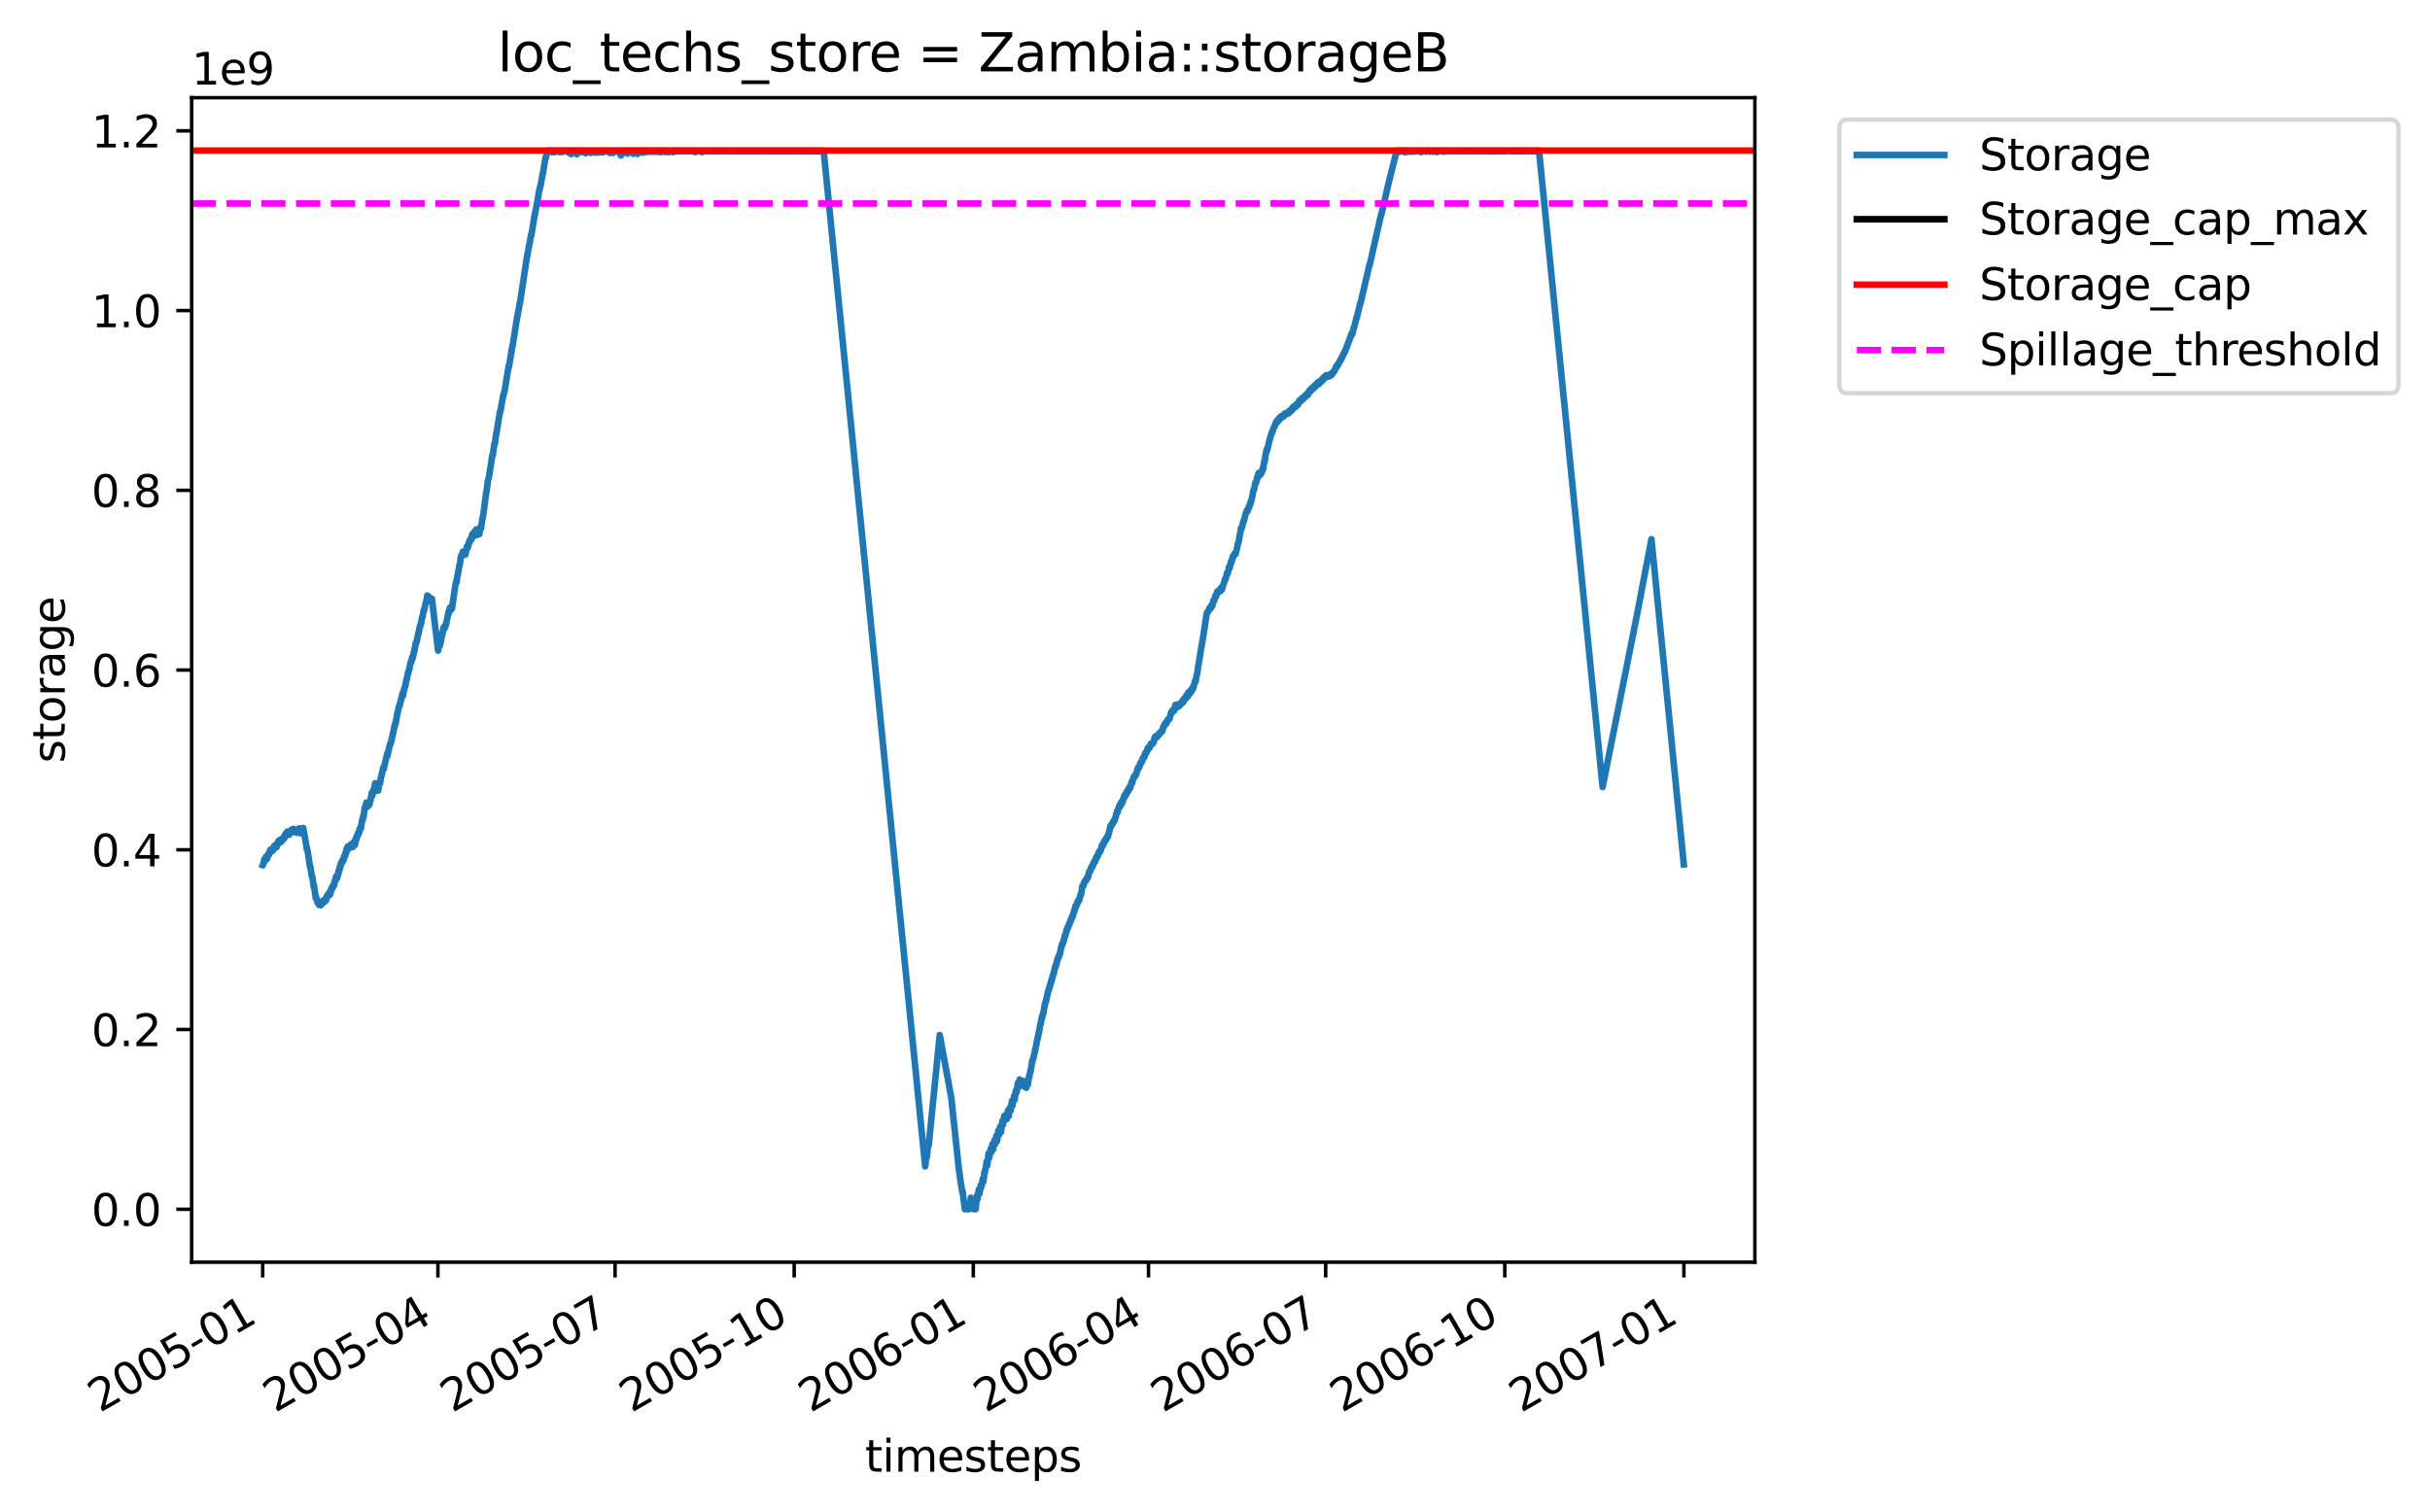 <?xml version="1.0" encoding="utf-8" standalone="no"?>
<!DOCTYPE svg PUBLIC "-//W3C//DTD SVG 1.1//EN"
  "http://www.w3.org/Graphics/SVG/1.1/DTD/svg11.dtd">
<svg xmlns:xlink="http://www.w3.org/1999/xlink" width="555.136pt" height="345.581pt" viewBox="0 0 555.136 345.581" xmlns="http://www.w3.org/2000/svg" version="1.1">
 <defs>
  <style type="text/css">*{stroke-linejoin: round; stroke-linecap: butt}</style>
 </defs>
 <g id="figure_1">
  <g id="patch_1">
   <path d="M 0 345.581 
L 555.136 345.581 
L 555.136 0 
L 0 0 
z
" style="fill: #ffffff"/>
  </g>
  <g id="axes_1">
   <g id="patch_2">
    <path d="M 43.781 288.43 
L 400.901 288.43 
L 400.901 22.318 
L 43.781 22.318 
z
" style="fill: #ffffff"/>
   </g>
   <g id="matplotlib.axis_1">
    <g id="xtick_1">
     <g id="line2d_1">
      <defs>
       <path id="mf4985fc262" d="M 0 0 
L 0 3.5 
" style="stroke: #000000; stroke-width: 0.8"/>
      </defs>
      <g>
       <use xlink:href="#mf4985fc262" x="60.014" y="288.43" style="stroke: #000000; stroke-width: 0.8"/>
      </g>
     </g>
     <g id="text_1">
      <!-- 2005-01 -->
      <g transform="translate(22.789 322.902)rotate(-30)scale(0.1 -0.1)">
       <defs>
        <path id="DejaVuSans-32" d="M 1228 531 
L 3431 531 
L 3431 0 
L 469 0 
L 469 531 
Q 828 903 1448 1529 
Q 2069 2156 2228 2338 
Q 2531 2678 2651 2914 
Q 2772 3150 2772 3378 
Q 2772 3750 2511 3984 
Q 2250 4219 1831 4219 
Q 1534 4219 1204 4116 
Q 875 4013 500 3803 
L 500 4441 
Q 881 4594 1212 4672 
Q 1544 4750 1819 4750 
Q 2544 4750 2975 4387 
Q 3406 4025 3406 3419 
Q 3406 3131 3298 2873 
Q 3191 2616 2906 2266 
Q 2828 2175 2409 1742 
Q 1991 1309 1228 531 
z
" transform="scale(0.016)"/>
        <path id="DejaVuSans-30" d="M 2034 4250 
Q 1547 4250 1301 3770 
Q 1056 3291 1056 2328 
Q 1056 1369 1301 889 
Q 1547 409 2034 409 
Q 2525 409 2770 889 
Q 3016 1369 3016 2328 
Q 3016 3291 2770 3770 
Q 2525 4250 2034 4250 
z
M 2034 4750 
Q 2819 4750 3233 4129 
Q 3647 3509 3647 2328 
Q 3647 1150 3233 529 
Q 2819 -91 2034 -91 
Q 1250 -91 836 529 
Q 422 1150 422 2328 
Q 422 3509 836 4129 
Q 1250 4750 2034 4750 
z
" transform="scale(0.016)"/>
        <path id="DejaVuSans-35" d="M 691 4666 
L 3169 4666 
L 3169 4134 
L 1269 4134 
L 1269 2991 
Q 1406 3038 1543 3061 
Q 1681 3084 1819 3084 
Q 2600 3084 3056 2656 
Q 3513 2228 3513 1497 
Q 3513 744 3044 326 
Q 2575 -91 1722 -91 
Q 1428 -91 1123 -41 
Q 819 9 494 109 
L 494 744 
Q 775 591 1075 516 
Q 1375 441 1709 441 
Q 2250 441 2565 725 
Q 2881 1009 2881 1497 
Q 2881 1984 2565 2268 
Q 2250 2553 1709 2553 
Q 1456 2553 1204 2497 
Q 953 2441 691 2322 
L 691 4666 
z
" transform="scale(0.016)"/>
        <path id="DejaVuSans-2d" d="M 313 2009 
L 1997 2009 
L 1997 1497 
L 313 1497 
L 313 2009 
z
" transform="scale(0.016)"/>
        <path id="DejaVuSans-31" d="M 794 531 
L 1825 531 
L 1825 4091 
L 703 3866 
L 703 4441 
L 1819 4666 
L 2450 4666 
L 2450 531 
L 3481 531 
L 3481 0 
L 794 0 
L 794 531 
z
" transform="scale(0.016)"/>
       </defs>
       <use xlink:href="#DejaVuSans-32"/>
       <use xlink:href="#DejaVuSans-30" x="63.623"/>
       <use xlink:href="#DejaVuSans-30" x="127.246"/>
       <use xlink:href="#DejaVuSans-35" x="190.869"/>
       <use xlink:href="#DejaVuSans-2d" x="254.492"/>
       <use xlink:href="#DejaVuSans-30" x="290.576"/>
       <use xlink:href="#DejaVuSans-31" x="354.199"/>
      </g>
     </g>
    </g>
    <g id="xtick_2">
     <g id="line2d_2">
      <g>
       <use xlink:href="#mf4985fc262" x="100.042" y="288.43" style="stroke: #000000; stroke-width: 0.8"/>
      </g>
     </g>
     <g id="text_2">
      <!-- 2005-04 -->
      <g transform="translate(62.817 322.902)rotate(-30)scale(0.1 -0.1)">
       <defs>
        <path id="DejaVuSans-34" d="M 2419 4116 
L 825 1625 
L 2419 1625 
L 2419 4116 
z
M 2253 4666 
L 3047 4666 
L 3047 1625 
L 3713 1625 
L 3713 1100 
L 3047 1100 
L 3047 0 
L 2419 0 
L 2419 1100 
L 313 1100 
L 313 1709 
L 2253 4666 
z
" transform="scale(0.016)"/>
       </defs>
       <use xlink:href="#DejaVuSans-32"/>
       <use xlink:href="#DejaVuSans-30" x="63.623"/>
       <use xlink:href="#DejaVuSans-30" x="127.246"/>
       <use xlink:href="#DejaVuSans-35" x="190.869"/>
       <use xlink:href="#DejaVuSans-2d" x="254.492"/>
       <use xlink:href="#DejaVuSans-30" x="290.576"/>
       <use xlink:href="#DejaVuSans-34" x="354.199"/>
      </g>
     </g>
    </g>
    <g id="xtick_3">
     <g id="line2d_3">
      <g>
       <use xlink:href="#mf4985fc262" x="140.515" y="288.43" style="stroke: #000000; stroke-width: 0.8"/>
      </g>
     </g>
     <g id="text_3">
      <!-- 2005-07 -->
      <g transform="translate(103.29 322.902)rotate(-30)scale(0.1 -0.1)">
       <defs>
        <path id="DejaVuSans-37" d="M 525 4666 
L 3525 4666 
L 3525 4397 
L 1831 0 
L 1172 0 
L 2766 4134 
L 525 4134 
L 525 4666 
z
" transform="scale(0.016)"/>
       </defs>
       <use xlink:href="#DejaVuSans-32"/>
       <use xlink:href="#DejaVuSans-30" x="63.623"/>
       <use xlink:href="#DejaVuSans-30" x="127.246"/>
       <use xlink:href="#DejaVuSans-35" x="190.869"/>
       <use xlink:href="#DejaVuSans-2d" x="254.492"/>
       <use xlink:href="#DejaVuSans-30" x="290.576"/>
       <use xlink:href="#DejaVuSans-37" x="354.199"/>
      </g>
     </g>
    </g>
    <g id="xtick_4">
     <g id="line2d_4">
      <g>
       <use xlink:href="#mf4985fc262" x="181.433" y="288.43" style="stroke: #000000; stroke-width: 0.8"/>
      </g>
     </g>
     <g id="text_4">
      <!-- 2005-10 -->
      <g transform="translate(144.208 322.902)rotate(-30)scale(0.1 -0.1)">
       <use xlink:href="#DejaVuSans-32"/>
       <use xlink:href="#DejaVuSans-30" x="63.623"/>
       <use xlink:href="#DejaVuSans-30" x="127.246"/>
       <use xlink:href="#DejaVuSans-35" x="190.869"/>
       <use xlink:href="#DejaVuSans-2d" x="254.492"/>
       <use xlink:href="#DejaVuSans-31" x="290.576"/>
       <use xlink:href="#DejaVuSans-30" x="354.199"/>
      </g>
     </g>
    </g>
    <g id="xtick_5">
     <g id="line2d_5">
      <g>
       <use xlink:href="#mf4985fc262" x="222.351" y="288.43" style="stroke: #000000; stroke-width: 0.8"/>
      </g>
     </g>
     <g id="text_5">
      <!-- 2006-01 -->
      <g transform="translate(185.126 322.902)rotate(-30)scale(0.1 -0.1)">
       <defs>
        <path id="DejaVuSans-36" d="M 2113 2584 
Q 1688 2584 1439 2293 
Q 1191 2003 1191 1497 
Q 1191 994 1439 701 
Q 1688 409 2113 409 
Q 2538 409 2786 701 
Q 3034 994 3034 1497 
Q 3034 2003 2786 2293 
Q 2538 2584 2113 2584 
z
M 3366 4563 
L 3366 3988 
Q 3128 4100 2886 4159 
Q 2644 4219 2406 4219 
Q 1781 4219 1451 3797 
Q 1122 3375 1075 2522 
Q 1259 2794 1537 2939 
Q 1816 3084 2150 3084 
Q 2853 3084 3261 2657 
Q 3669 2231 3669 1497 
Q 3669 778 3244 343 
Q 2819 -91 2113 -91 
Q 1303 -91 875 529 
Q 447 1150 447 2328 
Q 447 3434 972 4092 
Q 1497 4750 2381 4750 
Q 2619 4750 2861 4703 
Q 3103 4656 3366 4563 
z
" transform="scale(0.016)"/>
       </defs>
       <use xlink:href="#DejaVuSans-32"/>
       <use xlink:href="#DejaVuSans-30" x="63.623"/>
       <use xlink:href="#DejaVuSans-30" x="127.246"/>
       <use xlink:href="#DejaVuSans-36" x="190.869"/>
       <use xlink:href="#DejaVuSans-2d" x="254.492"/>
       <use xlink:href="#DejaVuSans-30" x="290.576"/>
       <use xlink:href="#DejaVuSans-31" x="354.199"/>
      </g>
     </g>
    </g>
    <g id="xtick_6">
     <g id="line2d_6">
      <g>
       <use xlink:href="#mf4985fc262" x="262.379" y="288.43" style="stroke: #000000; stroke-width: 0.8"/>
      </g>
     </g>
     <g id="text_6">
      <!-- 2006-04 -->
      <g transform="translate(225.154 322.902)rotate(-30)scale(0.1 -0.1)">
       <use xlink:href="#DejaVuSans-32"/>
       <use xlink:href="#DejaVuSans-30" x="63.623"/>
       <use xlink:href="#DejaVuSans-30" x="127.246"/>
       <use xlink:href="#DejaVuSans-36" x="190.869"/>
       <use xlink:href="#DejaVuSans-2d" x="254.492"/>
       <use xlink:href="#DejaVuSans-30" x="290.576"/>
       <use xlink:href="#DejaVuSans-34" x="354.199"/>
      </g>
     </g>
    </g>
    <g id="xtick_7">
     <g id="line2d_7">
      <g>
       <use xlink:href="#mf4985fc262" x="302.852" y="288.43" style="stroke: #000000; stroke-width: 0.8"/>
      </g>
     </g>
     <g id="text_7">
      <!-- 2006-07 -->
      <g transform="translate(265.627 322.902)rotate(-30)scale(0.1 -0.1)">
       <use xlink:href="#DejaVuSans-32"/>
       <use xlink:href="#DejaVuSans-30" x="63.623"/>
       <use xlink:href="#DejaVuSans-30" x="127.246"/>
       <use xlink:href="#DejaVuSans-36" x="190.869"/>
       <use xlink:href="#DejaVuSans-2d" x="254.492"/>
       <use xlink:href="#DejaVuSans-30" x="290.576"/>
       <use xlink:href="#DejaVuSans-37" x="354.199"/>
      </g>
     </g>
    </g>
    <g id="xtick_8">
     <g id="line2d_8">
      <g>
       <use xlink:href="#mf4985fc262" x="343.769" y="288.43" style="stroke: #000000; stroke-width: 0.8"/>
      </g>
     </g>
     <g id="text_8">
      <!-- 2006-10 -->
      <g transform="translate(306.545 322.902)rotate(-30)scale(0.1 -0.1)">
       <use xlink:href="#DejaVuSans-32"/>
       <use xlink:href="#DejaVuSans-30" x="63.623"/>
       <use xlink:href="#DejaVuSans-30" x="127.246"/>
       <use xlink:href="#DejaVuSans-36" x="190.869"/>
       <use xlink:href="#DejaVuSans-2d" x="254.492"/>
       <use xlink:href="#DejaVuSans-31" x="290.576"/>
       <use xlink:href="#DejaVuSans-30" x="354.199"/>
      </g>
     </g>
    </g>
    <g id="xtick_9">
     <g id="line2d_9">
      <g>
       <use xlink:href="#mf4985fc262" x="384.687" y="288.43" style="stroke: #000000; stroke-width: 0.8"/>
      </g>
     </g>
     <g id="text_9">
      <!-- 2007-01 -->
      <g transform="translate(347.462 322.902)rotate(-30)scale(0.1 -0.1)">
       <use xlink:href="#DejaVuSans-32"/>
       <use xlink:href="#DejaVuSans-30" x="63.623"/>
       <use xlink:href="#DejaVuSans-30" x="127.246"/>
       <use xlink:href="#DejaVuSans-37" x="190.869"/>
       <use xlink:href="#DejaVuSans-2d" x="254.492"/>
       <use xlink:href="#DejaVuSans-30" x="290.576"/>
       <use xlink:href="#DejaVuSans-31" x="354.199"/>
      </g>
     </g>
    </g>
    <g id="text_10">
     <!-- timesteps -->
     <g transform="translate(197.625 336.301)scale(0.1 -0.1)">
      <defs>
       <path id="DejaVuSans-74" d="M 1172 4494 
L 1172 3500 
L 2356 3500 
L 2356 3053 
L 1172 3053 
L 1172 1153 
Q 1172 725 1289 603 
Q 1406 481 1766 481 
L 2356 481 
L 2356 0 
L 1766 0 
Q 1100 0 847 248 
Q 594 497 594 1153 
L 594 3053 
L 172 3053 
L 172 3500 
L 594 3500 
L 594 4494 
L 1172 4494 
z
" transform="scale(0.016)"/>
       <path id="DejaVuSans-69" d="M 603 3500 
L 1178 3500 
L 1178 0 
L 603 0 
L 603 3500 
z
M 603 4863 
L 1178 4863 
L 1178 4134 
L 603 4134 
L 603 4863 
z
" transform="scale(0.016)"/>
       <path id="DejaVuSans-6d" d="M 3328 2828 
Q 3544 3216 3844 3400 
Q 4144 3584 4550 3584 
Q 5097 3584 5394 3201 
Q 5691 2819 5691 2113 
L 5691 0 
L 5113 0 
L 5113 2094 
Q 5113 2597 4934 2840 
Q 4756 3084 4391 3084 
Q 3944 3084 3684 2787 
Q 3425 2491 3425 1978 
L 3425 0 
L 2847 0 
L 2847 2094 
Q 2847 2600 2669 2842 
Q 2491 3084 2119 3084 
Q 1678 3084 1418 2786 
Q 1159 2488 1159 1978 
L 1159 0 
L 581 0 
L 581 3500 
L 1159 3500 
L 1159 2956 
Q 1356 3278 1631 3431 
Q 1906 3584 2284 3584 
Q 2666 3584 2933 3390 
Q 3200 3197 3328 2828 
z
" transform="scale(0.016)"/>
       <path id="DejaVuSans-65" d="M 3597 1894 
L 3597 1613 
L 953 1613 
Q 991 1019 1311 708 
Q 1631 397 2203 397 
Q 2534 397 2845 478 
Q 3156 559 3463 722 
L 3463 178 
Q 3153 47 2828 -22 
Q 2503 -91 2169 -91 
Q 1331 -91 842 396 
Q 353 884 353 1716 
Q 353 2575 817 3079 
Q 1281 3584 2069 3584 
Q 2775 3584 3186 3129 
Q 3597 2675 3597 1894 
z
M 3022 2063 
Q 3016 2534 2758 2815 
Q 2500 3097 2075 3097 
Q 1594 3097 1305 2825 
Q 1016 2553 972 2059 
L 3022 2063 
z
" transform="scale(0.016)"/>
       <path id="DejaVuSans-73" d="M 2834 3397 
L 2834 2853 
Q 2591 2978 2328 3040 
Q 2066 3103 1784 3103 
Q 1356 3103 1142 2972 
Q 928 2841 928 2578 
Q 928 2378 1081 2264 
Q 1234 2150 1697 2047 
L 1894 2003 
Q 2506 1872 2764 1633 
Q 3022 1394 3022 966 
Q 3022 478 2636 193 
Q 2250 -91 1575 -91 
Q 1294 -91 989 -36 
Q 684 19 347 128 
L 347 722 
Q 666 556 975 473 
Q 1284 391 1588 391 
Q 1994 391 2212 530 
Q 2431 669 2431 922 
Q 2431 1156 2273 1281 
Q 2116 1406 1581 1522 
L 1381 1569 
Q 847 1681 609 1914 
Q 372 2147 372 2553 
Q 372 3047 722 3315 
Q 1072 3584 1716 3584 
Q 2034 3584 2315 3537 
Q 2597 3491 2834 3397 
z
" transform="scale(0.016)"/>
       <path id="DejaVuSans-70" d="M 1159 525 
L 1159 -1331 
L 581 -1331 
L 581 3500 
L 1159 3500 
L 1159 2969 
Q 1341 3281 1617 3432 
Q 1894 3584 2278 3584 
Q 2916 3584 3314 3078 
Q 3713 2572 3713 1747 
Q 3713 922 3314 415 
Q 2916 -91 2278 -91 
Q 1894 -91 1617 61 
Q 1341 213 1159 525 
z
M 3116 1747 
Q 3116 2381 2855 2742 
Q 2594 3103 2138 3103 
Q 1681 3103 1420 2742 
Q 1159 2381 1159 1747 
Q 1159 1113 1420 752 
Q 1681 391 2138 391 
Q 2594 391 2855 752 
Q 3116 1113 3116 1747 
z
" transform="scale(0.016)"/>
      </defs>
      <use xlink:href="#DejaVuSans-74"/>
      <use xlink:href="#DejaVuSans-69" x="39.209"/>
      <use xlink:href="#DejaVuSans-6d" x="66.992"/>
      <use xlink:href="#DejaVuSans-65" x="164.404"/>
      <use xlink:href="#DejaVuSans-73" x="225.928"/>
      <use xlink:href="#DejaVuSans-74" x="278.027"/>
      <use xlink:href="#DejaVuSans-65" x="317.236"/>
      <use xlink:href="#DejaVuSans-70" x="378.76"/>
      <use xlink:href="#DejaVuSans-73" x="442.236"/>
     </g>
    </g>
   </g>
   <g id="matplotlib.axis_2">
    <g id="ytick_1">
     <g id="line2d_10">
      <defs>
       <path id="mc748da3f7e" d="M 0 0 
L -3.5 0 
" style="stroke: #000000; stroke-width: 0.8"/>
      </defs>
      <g>
       <use xlink:href="#mc748da3f7e" x="43.781" y="276.334" style="stroke: #000000; stroke-width: 0.8"/>
      </g>
     </g>
     <g id="text_11">
      <!-- 0.0 -->
      <g transform="translate(20.878 280.133)scale(0.1 -0.1)">
       <defs>
        <path id="DejaVuSans-2e" d="M 684 794 
L 1344 794 
L 1344 0 
L 684 0 
L 684 794 
z
" transform="scale(0.016)"/>
       </defs>
       <use xlink:href="#DejaVuSans-30"/>
       <use xlink:href="#DejaVuSans-2e" x="63.623"/>
       <use xlink:href="#DejaVuSans-30" x="95.41"/>
      </g>
     </g>
    </g>
    <g id="ytick_2">
     <g id="line2d_11">
      <g>
       <use xlink:href="#mc748da3f7e" x="43.781" y="235.261" style="stroke: #000000; stroke-width: 0.8"/>
      </g>
     </g>
     <g id="text_12">
      <!-- 0.2 -->
      <g transform="translate(20.878 239.06)scale(0.1 -0.1)">
       <use xlink:href="#DejaVuSans-30"/>
       <use xlink:href="#DejaVuSans-2e" x="63.623"/>
       <use xlink:href="#DejaVuSans-32" x="95.41"/>
      </g>
     </g>
    </g>
    <g id="ytick_3">
     <g id="line2d_12">
      <g>
       <use xlink:href="#mc748da3f7e" x="43.781" y="194.188" style="stroke: #000000; stroke-width: 0.8"/>
      </g>
     </g>
     <g id="text_13">
      <!-- 0.4 -->
      <g transform="translate(20.878 197.987)scale(0.1 -0.1)">
       <use xlink:href="#DejaVuSans-30"/>
       <use xlink:href="#DejaVuSans-2e" x="63.623"/>
       <use xlink:href="#DejaVuSans-34" x="95.41"/>
      </g>
     </g>
    </g>
    <g id="ytick_4">
     <g id="line2d_13">
      <g>
       <use xlink:href="#mc748da3f7e" x="43.781" y="153.115" style="stroke: #000000; stroke-width: 0.8"/>
      </g>
     </g>
     <g id="text_14">
      <!-- 0.6 -->
      <g transform="translate(20.878 156.914)scale(0.1 -0.1)">
       <use xlink:href="#DejaVuSans-30"/>
       <use xlink:href="#DejaVuSans-2e" x="63.623"/>
       <use xlink:href="#DejaVuSans-36" x="95.41"/>
      </g>
     </g>
    </g>
    <g id="ytick_5">
     <g id="line2d_14">
      <g>
       <use xlink:href="#mc748da3f7e" x="43.781" y="112.042" style="stroke: #000000; stroke-width: 0.8"/>
      </g>
     </g>
     <g id="text_15">
      <!-- 0.8 -->
      <g transform="translate(20.878 115.841)scale(0.1 -0.1)">
       <defs>
        <path id="DejaVuSans-38" d="M 2034 2216 
Q 1584 2216 1326 1975 
Q 1069 1734 1069 1313 
Q 1069 891 1326 650 
Q 1584 409 2034 409 
Q 2484 409 2743 651 
Q 3003 894 3003 1313 
Q 3003 1734 2745 1975 
Q 2488 2216 2034 2216 
z
M 1403 2484 
Q 997 2584 770 2862 
Q 544 3141 544 3541 
Q 544 4100 942 4425 
Q 1341 4750 2034 4750 
Q 2731 4750 3128 4425 
Q 3525 4100 3525 3541 
Q 3525 3141 3298 2862 
Q 3072 2584 2669 2484 
Q 3125 2378 3379 2068 
Q 3634 1759 3634 1313 
Q 3634 634 3220 271 
Q 2806 -91 2034 -91 
Q 1263 -91 848 271 
Q 434 634 434 1313 
Q 434 1759 690 2068 
Q 947 2378 1403 2484 
z
M 1172 3481 
Q 1172 3119 1398 2916 
Q 1625 2713 2034 2713 
Q 2441 2713 2670 2916 
Q 2900 3119 2900 3481 
Q 2900 3844 2670 4047 
Q 2441 4250 2034 4250 
Q 1625 4250 1398 4047 
Q 1172 3844 1172 3481 
z
" transform="scale(0.016)"/>
       </defs>
       <use xlink:href="#DejaVuSans-30"/>
       <use xlink:href="#DejaVuSans-2e" x="63.623"/>
       <use xlink:href="#DejaVuSans-38" x="95.41"/>
      </g>
     </g>
    </g>
    <g id="ytick_6">
     <g id="line2d_15">
      <g>
       <use xlink:href="#mc748da3f7e" x="43.781" y="70.969" style="stroke: #000000; stroke-width: 0.8"/>
      </g>
     </g>
     <g id="text_16">
      <!-- 1.0 -->
      <g transform="translate(20.878 74.768)scale(0.1 -0.1)">
       <use xlink:href="#DejaVuSans-31"/>
       <use xlink:href="#DejaVuSans-2e" x="63.623"/>
       <use xlink:href="#DejaVuSans-30" x="95.41"/>
      </g>
     </g>
    </g>
    <g id="ytick_7">
     <g id="line2d_16">
      <g>
       <use xlink:href="#mc748da3f7e" x="43.781" y="29.896" style="stroke: #000000; stroke-width: 0.8"/>
      </g>
     </g>
     <g id="text_17">
      <!-- 1.2 -->
      <g transform="translate(20.878 33.695)scale(0.1 -0.1)">
       <use xlink:href="#DejaVuSans-31"/>
       <use xlink:href="#DejaVuSans-2e" x="63.623"/>
       <use xlink:href="#DejaVuSans-32" x="95.41"/>
      </g>
     </g>
    </g>
    <g id="text_18">
     <!-- storage -->
     <g transform="translate(14.798 174.369)rotate(-90)scale(0.1 -0.1)">
      <defs>
       <path id="DejaVuSans-6f" d="M 1959 3097 
Q 1497 3097 1228 2736 
Q 959 2375 959 1747 
Q 959 1119 1226 758 
Q 1494 397 1959 397 
Q 2419 397 2687 759 
Q 2956 1122 2956 1747 
Q 2956 2369 2687 2733 
Q 2419 3097 1959 3097 
z
M 1959 3584 
Q 2709 3584 3137 3096 
Q 3566 2609 3566 1747 
Q 3566 888 3137 398 
Q 2709 -91 1959 -91 
Q 1206 -91 779 398 
Q 353 888 353 1747 
Q 353 2609 779 3096 
Q 1206 3584 1959 3584 
z
" transform="scale(0.016)"/>
       <path id="DejaVuSans-72" d="M 2631 2963 
Q 2534 3019 2420 3045 
Q 2306 3072 2169 3072 
Q 1681 3072 1420 2755 
Q 1159 2438 1159 1844 
L 1159 0 
L 581 0 
L 581 3500 
L 1159 3500 
L 1159 2956 
Q 1341 3275 1631 3429 
Q 1922 3584 2338 3584 
Q 2397 3584 2469 3576 
Q 2541 3569 2628 3553 
L 2631 2963 
z
" transform="scale(0.016)"/>
       <path id="DejaVuSans-61" d="M 2194 1759 
Q 1497 1759 1228 1600 
Q 959 1441 959 1056 
Q 959 750 1161 570 
Q 1363 391 1709 391 
Q 2188 391 2477 730 
Q 2766 1069 2766 1631 
L 2766 1759 
L 2194 1759 
z
M 3341 1997 
L 3341 0 
L 2766 0 
L 2766 531 
Q 2569 213 2275 61 
Q 1981 -91 1556 -91 
Q 1019 -91 701 211 
Q 384 513 384 1019 
Q 384 1609 779 1909 
Q 1175 2209 1959 2209 
L 2766 2209 
L 2766 2266 
Q 2766 2663 2505 2880 
Q 2244 3097 1772 3097 
Q 1472 3097 1187 3025 
Q 903 2953 641 2809 
L 641 3341 
Q 956 3463 1253 3523 
Q 1550 3584 1831 3584 
Q 2591 3584 2966 3190 
Q 3341 2797 3341 1997 
z
" transform="scale(0.016)"/>
       <path id="DejaVuSans-67" d="M 2906 1791 
Q 2906 2416 2648 2759 
Q 2391 3103 1925 3103 
Q 1463 3103 1205 2759 
Q 947 2416 947 1791 
Q 947 1169 1205 825 
Q 1463 481 1925 481 
Q 2391 481 2648 825 
Q 2906 1169 2906 1791 
z
M 3481 434 
Q 3481 -459 3084 -895 
Q 2688 -1331 1869 -1331 
Q 1566 -1331 1297 -1286 
Q 1028 -1241 775 -1147 
L 775 -588 
Q 1028 -725 1275 -790 
Q 1522 -856 1778 -856 
Q 2344 -856 2625 -561 
Q 2906 -266 2906 331 
L 2906 616 
Q 2728 306 2450 153 
Q 2172 0 1784 0 
Q 1141 0 747 490 
Q 353 981 353 1791 
Q 353 2603 747 3093 
Q 1141 3584 1784 3584 
Q 2172 3584 2450 3431 
Q 2728 3278 2906 2969 
L 2906 3500 
L 3481 3500 
L 3481 434 
z
" transform="scale(0.016)"/>
      </defs>
      <use xlink:href="#DejaVuSans-73"/>
      <use xlink:href="#DejaVuSans-74" x="52.1"/>
      <use xlink:href="#DejaVuSans-6f" x="91.309"/>
      <use xlink:href="#DejaVuSans-72" x="152.49"/>
      <use xlink:href="#DejaVuSans-61" x="193.604"/>
      <use xlink:href="#DejaVuSans-67" x="254.883"/>
      <use xlink:href="#DejaVuSans-65" x="318.359"/>
     </g>
    </g>
    <g id="text_19">
     <!-- 1e9 -->
     <g transform="translate(43.781 19.318)scale(0.1 -0.1)">
      <defs>
       <path id="DejaVuSans-39" d="M 703 97 
L 703 672 
Q 941 559 1184 500 
Q 1428 441 1663 441 
Q 2288 441 2617 861 
Q 2947 1281 2994 2138 
Q 2813 1869 2534 1725 
Q 2256 1581 1919 1581 
Q 1219 1581 811 2004 
Q 403 2428 403 3163 
Q 403 3881 828 4315 
Q 1253 4750 1959 4750 
Q 2769 4750 3195 4129 
Q 3622 3509 3622 2328 
Q 3622 1225 3098 567 
Q 2575 -91 1691 -91 
Q 1453 -91 1209 -44 
Q 966 3 703 97 
z
M 1959 2075 
Q 2384 2075 2632 2365 
Q 2881 2656 2881 3163 
Q 2881 3666 2632 3958 
Q 2384 4250 1959 4250 
Q 1534 4250 1286 3958 
Q 1038 3666 1038 3163 
Q 1038 2656 1286 2365 
Q 1534 2075 1959 2075 
z
" transform="scale(0.016)"/>
      </defs>
      <use xlink:href="#DejaVuSans-31"/>
      <use xlink:href="#DejaVuSans-65" x="63.623"/>
      <use xlink:href="#DejaVuSans-39" x="125.146"/>
     </g>
    </g>
   </g>
   <g id="line2d_17">
    <path d="M 60.014 197.727 
L 60.051 197.741 
L 60.088 197.678 
L 60.403 196.335 
L 60.533 196.745 
L 60.792 195.737 
L 60.811 195.923 
L 60.848 195.692 
L 60.903 195.872 
L 60.922 195.821 
L 60.941 196.007 
L 60.959 196.005 
L 61.015 196.277 
L 61.052 196.045 
L 61.293 195.142 
L 61.404 195.288 
L 61.422 195.244 
L 61.459 195.329 
L 61.663 194.349 
L 61.682 194.535 
L 61.737 194.184 
L 61.774 194.359 
L 61.849 194.444 
L 61.867 194.399 
L 61.941 194.249 
L 61.904 194.484 
L 61.96 194.436 
L 61.978 194.622 
L 62.034 194.27 
L 62.052 194.456 
L 62.182 193.937 
L 62.219 194.111 
L 62.312 194.381 
L 62.33 194.278 
L 62.516 193.706 
L 62.534 193.892 
L 62.59 193.537 
L 62.627 193.301 
L 62.701 193.374 
L 62.794 193.825 
L 62.831 193.588 
L 62.96 193.061 
L 62.998 193.128 
L 63.09 193.449 
L 63.127 193.319 
L 63.146 193.292 
L 63.201 193.588 
L 63.238 193.349 
L 63.368 192.818 
L 63.405 192.884 
L 63.424 193.071 
L 63.479 192.711 
L 63.554 192.231 
L 63.609 192.576 
L 63.739 192.116 
L 63.776 192.181 
L 63.794 192.368 
L 63.85 192.006 
L 63.869 192.192 
L 63.961 191.895 
L 63.906 192.258 
L 63.998 191.96 
L 64.147 192.447 
L 64.295 192.091 
L 64.313 192.277 
L 64.369 191.912 
L 64.387 192.098 
L 64.406 191.976 
L 64.424 192.163 
L 64.499 192.045 
L 64.702 191.414 
L 64.74 191.478 
L 64.795 191.728 
L 64.832 191.483 
L 64.888 191.321 
L 64.906 191.508 
L 64.925 191.403 
L 64.943 191.59 
L 64.999 191.318 
L 65.073 190.825 
L 65.147 190.952 
L 65.166 191.138 
L 65.221 190.768 
L 65.258 190.521 
L 65.333 190.707 
L 65.351 190.893 
L 65.425 190.66 
L 65.462 190.723 
L 65.611 190.041 
L 65.722 190.537 
L 65.759 190.435 
L 65.777 190.371 
L 65.796 190.558 
L 65.814 190.452 
L 65.87 190.77 
L 65.907 190.52 
L 65.926 190.395 
L 65.981 190.643 
L 66 190.518 
L 66.055 190.766 
L 66.092 190.515 
L 66.148 190.139 
L 66.222 190.323 
L 66.259 190.516 
L 66.315 190.396 
L 66.519 189.636 
L 66.611 189.943 
L 66.63 189.816 
L 66.667 189.595 
L 66.704 189.788 
L 66.759 190.117 
L 66.797 189.864 
L 66.852 189.484 
L 66.926 189.602 
L 67 189.407 
L 67.056 189.966 
L 67.075 189.839 
L 67.13 190.116 
L 67.149 190.047 
L 67.167 190.105 
L 67.204 190.026 
L 67.278 190.151 
L 67.334 189.767 
L 67.427 190.071 
L 67.445 189.942 
L 67.501 189.558 
L 67.556 189.903 
L 67.612 190.206 
L 67.686 190.19 
L 67.76 190.306 
L 67.853 189.662 
L 67.908 189.906 
L 67.945 189.647 
L 67.964 189.518 
L 68.02 189.863 
L 68.149 189.516 
L 68.057 189.978 
L 68.186 189.572 
L 68.242 189.815 
L 68.279 189.556 
L 68.316 189.296 
L 68.353 189.669 
L 68.372 189.539 
L 68.538 190.349 
L 68.668 189.76 
L 68.576 190.412 
L 68.705 189.816 
L 68.724 190.002 
L 68.779 189.609 
L 68.816 189.348 
L 68.854 189.72 
L 69.02 190.276 
L 69.261 189.201 
L 69.502 190.551 
L 69.854 192.482 
L 70.114 194.131 
L 70.151 193.866 
L 70.206 194.173 
L 70.466 195.689 
L 70.688 197.23 
L 70.873 198.328 
L 70.892 198.195 
L 70.911 198.063 
L 70.948 198.335 
L 71.244 200.289 
L 71.263 200.157 
L 71.318 200.397 
L 71.337 200.264 
L 71.689 202.776 
L 71.744 202.377 
L 71.782 202.75 
L 72.134 205.261 
L 72.189 204.862 
L 72.245 205.101 
L 72.578 206.38 
L 72.597 206.246 
L 72.653 205.845 
L 72.708 206.083 
L 72.875 206.798 
L 73.042 206.381 
L 73.171 206.721 
L 73.19 206.586 
L 73.246 206.823 
L 73.264 206.687 
L 73.283 206.874 
L 73.338 206.467 
L 73.357 206.653 
L 73.486 206.152 
L 73.394 206.726 
L 73.523 206.203 
L 73.542 206.389 
L 73.598 205.98 
L 73.616 206.166 
L 73.69 206.266 
L 73.746 205.856 
L 73.82 206.345 
L 73.876 206.105 
L 73.894 205.938 
L 73.95 206.144 
L 73.968 205.976 
L 73.987 206.163 
L 74.042 205.661 
L 74.061 205.847 
L 74.079 205.679 
L 74.135 205.885 
L 74.154 205.717 
L 74.172 205.903 
L 74.228 205.623 
L 74.246 205.809 
L 74.32 205.945 
L 74.376 205.441 
L 74.506 205.683 
L 74.598 204.843 
L 74.672 204.946 
L 74.691 205.132 
L 74.747 204.882 
L 74.784 204.577 
L 74.858 204.613 
L 74.913 204.817 
L 74.95 204.48 
L 74.969 204.311 
L 75.025 204.515 
L 75.043 204.347 
L 75.062 204.533 
L 75.136 204.237 
L 75.21 204.371 
L 75.265 203.864 
L 75.395 204.458 
L 75.414 204.289 
L 75.488 203.612 
L 75.562 203.713 
L 75.58 203.9 
L 75.636 203.392 
L 75.673 203.053 
L 75.747 203.086 
L 75.766 203.272 
L 75.821 202.763 
L 75.84 202.95 
L 75.858 202.78 
L 75.914 202.983 
L 75.933 202.813 
L 75.951 202.999 
L 76.007 202.489 
L 76.025 202.676 
L 76.099 202.708 
L 76.155 202.197 
L 76.285 202.431 
L 76.377 201.579 
L 76.451 201.61 
L 76.47 201.796 
L 76.526 201.328 
L 76.563 200.987 
L 76.637 201.017 
L 76.655 201.204 
L 76.711 200.69 
L 76.748 200.348 
L 76.804 200.549 
L 76.841 200.922 
L 76.896 200.452 
L 76.915 200.639 
L 76.933 200.467 
L 76.989 200.668 
L 77.007 200.496 
L 77.026 200.683 
L 77.082 200.168 
L 77.119 199.824 
L 77.193 199.853 
L 77.211 200.039 
L 77.267 199.523 
L 77.304 199.179 
L 77.378 199.207 
L 77.397 199.393 
L 77.452 198.876 
L 77.489 198.532 
L 77.563 198.559 
L 77.582 198.746 
L 77.637 198.228 
L 77.675 197.882 
L 77.749 197.909 
L 77.767 198.096 
L 77.823 197.622 
L 77.86 197.321 
L 77.934 197.347 
L 77.953 197.534 
L 78.008 197.014 
L 78.027 197.2 
L 78.101 197.226 
L 78.156 196.706 
L 78.286 196.93 
L 78.342 196.409 
L 78.416 196.433 
L 78.471 196.632 
L 78.508 196.284 
L 78.564 195.761 
L 78.638 195.785 
L 78.657 195.972 
L 78.712 195.628 
L 78.749 195.469 
L 78.805 195.667 
L 78.824 195.493 
L 78.842 195.679 
L 78.898 195.155 
L 78.935 194.806 
L 79.009 194.829 
L 79.027 195.015 
L 79.083 194.49 
L 79.12 194.171 
L 79.176 194.506 
L 79.194 194.416 
L 79.213 194.602 
L 79.268 194.076 
L 79.305 193.726 
L 79.379 193.748 
L 79.398 193.934 
L 79.454 193.408 
L 79.472 193.594 
L 79.491 193.418 
L 79.546 193.615 
L 79.565 193.47 
L 79.62 193.861 
L 79.695 193.705 
L 79.713 193.529 
L 79.769 193.726 
L 79.787 193.55 
L 79.843 193.384 
L 79.917 193.767 
L 79.972 193.238 
L 80.047 193.42 
L 80.065 193.607 
L 80.121 193.263 
L 80.158 192.91 
L 80.195 193.282 
L 80.288 193.488 
L 80.306 193.312 
L 80.343 192.958 
L 80.417 192.977 
L 80.584 193.563 
L 80.64 193.032 
L 80.714 193.05 
L 80.769 193.245 
L 80.806 192.891 
L 80.862 192.358 
L 80.936 192.539 
L 80.973 192.492 
L 80.992 192.679 
L 81.103 193.069 
L 81.121 192.891 
L 81.307 191.476 
L 81.344 191.589 
L 81.399 191.842 
L 81.436 191.668 
L 81.492 191.138 
L 81.566 191.154 
L 81.585 191.34 
L 81.64 190.805 
L 81.789 190.406 
L 81.881 190.651 
L 81.9 190.472 
L 81.937 190.114 
L 82.011 190.129 
L 82.067 190.322 
L 82.104 189.964 
L 82.159 189.426 
L 82.233 189.44 
L 82.252 189.626 
L 82.307 189.14 
L 82.326 189.327 
L 82.345 189.147 
L 82.4 189.34 
L 82.419 189.16 
L 82.437 189.346 
L 82.493 188.807 
L 82.715 187.478 
L 82.734 187.665 
L 82.789 187.14 
L 82.808 187.326 
L 82.882 187.338 
L 82.975 186.434 
L 83.067 186.631 
L 83.086 186.45 
L 83.234 185.328 
L 83.308 184.603 
L 83.382 184.612 
L 83.401 184.798 
L 83.456 184.254 
L 83.475 184.44 
L 83.512 184.444 
L 83.679 183.402 
L 83.864 184.159 
L 83.883 183.977 
L 83.92 184.35 
L 83.938 184.167 
L 83.957 184.353 
L 84.012 183.914 
L 84.235 183.315 
L 84.402 183.883 
L 84.642 182.566 
L 84.698 182.754 
L 84.735 182.386 
L 84.902 181.209 
L 84.939 181.383 
L 85.069 181.798 
L 85.31 180.51 
L 85.328 180.696 
L 85.365 180.462 
L 85.421 180.534 
L 85.699 178.976 
L 85.828 179.174 
L 85.94 179.587 
L 86.051 180.705 
L 86.125 180.333 
L 86.199 179.588 
L 86.255 179.889 
L 86.403 180.666 
L 86.421 180.479 
L 86.681 178.755 
L 86.736 178.941 
L 86.774 178.602 
L 86.848 178.974 
L 86.94 178.043 
L 86.959 178.229 
L 87.014 177.67 
L 87.163 177.066 
L 87.181 177.252 
L 87.237 176.727 
L 87.255 176.913 
L 87.496 175.609 
L 87.515 175.795 
L 87.57 175.379 
L 87.589 175.565 
L 87.663 175.228 
L 87.682 175.414 
L 87.737 175.6 
L 87.774 175.228 
L 87.978 174.296 
L 88.46 172.204 
L 88.497 172.577 
L 88.516 172.763 
L 88.571 172.204 
L 88.59 172.391 
L 88.831 171.086 
L 88.849 171.273 
L 88.905 170.714 
L 88.923 170.9 
L 89.127 169.969 
L 89.183 170.155 
L 89.22 169.782 
L 89.387 169.223 
L 89.405 169.41 
L 89.461 168.851 
L 89.479 169.037 
L 89.72 167.733 
L 89.739 167.919 
L 89.794 167.36 
L 89.813 167.547 
L 90.054 166.242 
L 90.072 166.429 
L 90.128 165.87 
L 90.146 166.056 
L 90.35 165.125 
L 90.406 165.311 
L 90.443 164.938 
L 90.721 163.262 
L 90.739 163.448 
L 90.795 162.889 
L 90.813 163.075 
L 91.054 161.771 
L 91.073 161.957 
L 91.128 161.398 
L 91.147 161.585 
L 91.314 161.026 
L 91.332 161.212 
L 91.388 160.653 
L 91.406 160.84 
L 91.61 159.908 
L 91.629 160.094 
L 91.684 159.535 
L 91.703 159.722 
L 91.944 158.418 
L 92.074 158.976 
L 92.092 158.79 
L 92.352 157.3 
L 92.407 157.486 
L 92.444 157.113 
L 92.611 156.554 
L 92.63 156.741 
L 92.685 156.182 
L 92.908 155.064 
L 92.963 155.25 
L 93 154.878 
L 93.241 153.574 
L 93.297 153.76 
L 93.334 153.387 
L 93.501 152.828 
L 93.519 153.015 
L 93.575 152.456 
L 93.797 151.338 
L 93.853 151.524 
L 93.89 151.152 
L 93.982 151.338 
L 94.056 150.593 
L 94.075 150.779 
L 94.131 150.22 
L 94.149 150.406 
L 94.279 150.22 
L 94.297 150.406 
L 94.353 149.847 
L 94.372 150.034 
L 94.612 148.73 
L 94.631 148.916 
L 94.687 148.357 
L 94.705 148.543 
L 94.983 146.867 
L 95.076 147.053 
L 95.094 146.867 
L 95.28 146.121 
L 95.298 146.308 
L 95.354 145.749 
L 95.576 144.633 
L 95.632 144.82 
L 95.669 144.447 
L 95.91 143.143 
L 95.965 143.329 
L 96.002 142.96 
L 96.169 142.401 
L 96.188 142.588 
L 96.243 142.029 
L 96.466 140.915 
L 96.521 141.102 
L 96.558 140.729 
L 96.799 139.425 
L 96.855 139.611 
L 96.892 139.244 
L 97.059 138.685 
L 97.077 138.871 
L 97.133 138.312 
L 97.318 137.567 
L 97.503 136.828 
L 97.522 137.015 
L 97.577 136.456 
L 97.615 136.083 
L 97.67 136.642 
L 97.744 137.015 
L 97.781 136.642 
L 97.893 136.269 
L 97.911 136.456 
L 98.004 137.015 
L 98.041 136.642 
L 98.059 136.456 
L 98.096 136.828 
L 98.133 136.828 
L 98.3 137.387 
L 98.356 136.828 
L 98.448 137.015 
L 98.597 137.387 
L 98.689 136.83 
L 98.726 137.202 
L 99.542 144.284 
L 99.56 144.101 
L 99.597 144.474 
L 100.079 148.683 
L 100.116 148.582 
L 100.357 147.026 
L 100.431 147.036 
L 100.524 147.511 
L 100.58 147.142 
L 100.728 146.43 
L 100.746 146.616 
L 100.802 146.074 
L 100.95 145.232 
L 100.987 145.33 
L 101.358 143.313 
L 101.432 143.465 
L 101.488 143.675 
L 101.525 143.315 
L 101.543 143.501 
L 101.636 142.967 
L 101.654 143.153 
L 101.71 143.346 
L 101.747 142.986 
L 101.803 142.75 
L 101.877 142.779 
L 102.47 139.858 
L 102.507 140.23 
L 102.581 139.878 
L 102.692 139.108 
L 102.766 139.142 
L 102.785 139.328 
L 102.84 138.81 
L 102.877 139.183 
L 102.915 138.824 
L 102.952 139.197 
L 103.007 139.39 
L 103.044 139.032 
L 103.063 139.218 
L 103.137 138.81 
L 103.211 138.845 
L 103.267 139.059 
L 103.304 138.702 
L 103.656 136.296 
L 103.73 135.693 
L 104.064 133.534 
L 104.175 133.203 
L 104.212 132.847 
L 104.249 133.219 
L 104.286 132.863 
L 104.304 133.049 
L 104.36 132.515 
L 104.601 131.116 
L 104.619 131.303 
L 104.675 130.769 
L 104.953 129.147 
L 104.972 129.334 
L 105.027 129.105 
L 105.324 127.001 
L 105.379 127.336 
L 105.453 127.203 
L 105.657 126.404 
L 105.676 126.59 
L 105.731 126.059 
L 105.75 126.245 
L 105.768 126.068 
L 105.824 126.345 
L 105.843 126.268 
L 105.898 126.471 
L 105.917 126.345 
L 105.935 126.168 
L 105.972 126.54 
L 105.991 126.363 
L 106.102 126.755 
L 106.121 126.578 
L 106.139 126.401 
L 106.195 126.597 
L 106.232 126.467 
L 106.25 126.431 
L 106.269 126.617 
L 106.287 126.54 
L 106.343 126.745 
L 106.361 126.619 
L 106.584 125.238 
L 106.602 125.424 
L 106.658 124.895 
L 106.788 125.298 
L 106.806 125.127 
L 106.843 124.775 
L 106.917 124.795 
L 106.936 124.982 
L 106.992 124.453 
L 107.14 123.882 
L 107.195 124.105 
L 107.251 123.894 
L 107.288 123.542 
L 107.362 123.563 
L 107.381 123.75 
L 107.436 123.222 
L 107.455 123.409 
L 107.529 123.43 
L 107.585 123.015 
L 107.677 123.34 
L 107.696 123.253 
L 107.844 122.212 
L 107.881 122.272 
L 107.937 122.47 
L 107.974 122.119 
L 107.992 121.944 
L 108.048 122.216 
L 108.066 122.179 
L 108.196 122.572 
L 108.215 122.397 
L 108.252 122.047 
L 108.326 122.119 
L 108.344 122.306 
L 108.4 121.781 
L 108.437 121.431 
L 108.511 121.668 
L 108.641 122.125 
L 108.808 120.966 
L 108.678 122.137 
L 108.845 120.978 
L 109.011 122.258 
L 109.049 122 
L 109.123 122.024 
L 109.178 121.502 
L 109.234 121.751 
L 109.271 121.403 
L 109.289 121.59 
L 109.326 121.241 
L 109.401 121.483 
L 109.512 122.057 
L 109.549 121.709 
L 109.771 120.396 
L 109.79 120.482 
L 109.808 120.488 
L 109.864 120.821 
L 109.901 120.635 
L 110.216 118.406 
L 110.235 118.593 
L 110.309 118.223 
L 110.531 116.666 
L 111.106 112.329 
L 111.124 112.342 
L 111.143 112.273 
L 111.161 112.287 
L 111.476 109.798 
L 111.624 109.317 
L 111.643 109.331 
L 111.661 109.272 
L 112.254 105.493 
L 112.44 104.132 
L 112.477 104.333 
L 112.495 104.348 
L 112.514 104.241 
L 112.532 104.256 
L 112.625 103.599 
L 112.94 101.448 
L 112.959 101.479 
L 113.014 101.437 
L 113.051 101.454 
L 113.348 99.071 
L 113.366 99.257 
L 113.422 98.932 
L 114.2 94.173 
L 114.219 94.359 
L 114.293 94.042 
L 114.349 93.77 
L 114.979 90.227 
L 114.997 90.413 
L 115.053 90.034 
L 115.201 89.523 
L 115.22 89.709 
L 115.275 89.33 
L 116.239 83.442 
L 116.276 83.815 
L 116.331 83.434 
L 117.073 78.962 
L 117.091 79.148 
L 117.147 78.765 
L 118.185 72.21 
L 118.203 72.396 
L 118.259 72.01 
L 118.759 69.157 
L 118.778 69.344 
L 118.833 68.956 
L 120.445 58.28 
L 120.464 58.466 
L 120.52 58.074 
L 120.964 55.565 
L 120.983 55.751 
L 121.038 55.358 
L 121.335 53.573 
L 121.372 53.628 
L 121.391 53.815 
L 121.446 53.42 
L 122.132 49.175 
L 122.15 49.362 
L 122.206 48.965 
L 122.614 46.688 
L 122.632 46.874 
L 122.688 46.476 
L 123.207 43.391 
L 123.225 43.577 
L 123.281 43.177 
L 123.503 42.216 
L 123.522 42.402 
L 123.577 42.002 
L 124.022 39.431 
L 124.041 39.617 
L 124.096 39.215 
L 124.615 36.095 
L 124.634 36.281 
L 124.689 35.877 
L 124.708 36.064 
L 125.023 34.414 
L 125.097 34.838 
L 125.152 34.754 
L 125.301 34.414 
L 125.319 34.414 
L 125.449 34.6 
L 125.579 34.414 
L 125.727 34.414 
L 125.82 34.6 
L 125.838 34.465 
L 125.894 34.6 
L 125.968 34.414 
L 126.023 34.414 
L 126.06 34.787 
L 126.135 34.565 
L 126.19 34.6 
L 126.246 34.414 
L 126.357 34.6 
L 126.394 34.414 
L 126.431 34.787 
L 126.468 34.514 
L 126.561 34.8 
L 126.524 34.427 
L 126.579 34.664 
L 126.672 34.414 
L 126.691 34.6 
L 126.709 34.787 
L 126.765 34.414 
L 126.783 34.6 
L 126.913 34.414 
L 127.006 34.699 
L 127.024 34.562 
L 127.08 34.6 
L 127.135 34.414 
L 127.172 34.672 
L 127.247 34.525 
L 127.302 34.6 
L 127.358 34.414 
L 127.376 34.6 
L 127.469 34.414 
L 127.506 34.414 
L 127.599 34.6 
L 127.617 34.489 
L 127.673 34.6 
L 127.728 34.414 
L 127.821 34.6 
L 127.84 34.488 
L 127.877 34.414 
L 127.895 34.6 
L 127.914 34.787 
L 127.951 34.562 
L 127.988 34.636 
L 128.136 34.414 
L 128.173 34.414 
L 128.266 34.6 
L 128.284 34.487 
L 128.34 34.6 
L 128.395 34.414 
L 128.488 34.746 
L 128.507 34.633 
L 128.618 34.414 
L 128.711 34.6 
L 128.729 34.486 
L 128.84 34.414 
L 128.933 34.6 
L 128.951 34.486 
L 129.007 34.6 
L 129.063 34.414 
L 129.155 34.6 
L 129.174 34.486 
L 129.229 34.6 
L 129.285 34.414 
L 129.378 34.6 
L 129.396 34.485 
L 129.433 34.529 
L 129.507 34.414 
L 129.6 34.6 
L 129.619 34.485 
L 129.674 34.6 
L 129.73 34.414 
L 129.878 34.787 
L 129.915 34.554 
L 129.952 34.927 
L 129.989 34.694 
L 130.008 34.88 
L 130.063 34.531 
L 130.082 34.717 
L 130.137 34.414 
L 130.193 34.67 
L 130.267 35.112 
L 130.304 34.878 
L 130.378 34.713 
L 130.341 34.947 
L 130.397 34.899 
L 130.49 35.224 
L 130.508 35.106 
L 130.712 34.42 
L 130.73 34.414 
L 130.786 34.669 
L 130.842 34.532 
L 130.897 34.6 
L 130.953 34.414 
L 131.083 34.703 
L 131.12 34.77 
L 131.212 34.414 
L 131.342 34.668 
L 131.398 34.414 
L 131.49 34.429 
L 131.564 34.868 
L 131.601 34.629 
L 131.62 34.509 
L 131.676 34.762 
L 131.787 35.267 
L 131.805 35.147 
L 131.991 34.414 
L 132.12 34.852 
L 132.176 34.49 
L 132.25 34.62 
L 132.269 34.807 
L 132.324 34.443 
L 132.343 34.629 
L 132.361 34.508 
L 132.417 34.759 
L 132.435 34.638 
L 132.454 34.824 
L 132.509 34.46 
L 132.528 34.646 
L 132.621 34.414 
L 132.565 34.71 
L 132.658 34.478 
L 132.732 34.414 
L 132.787 34.665 
L 132.936 34.419 
L 132.954 34.414 
L 133.01 34.664 
L 133.084 34.6 
L 133.177 34.414 
L 133.121 34.664 
L 133.195 34.6 
L 133.214 34.598 
L 133.232 34.784 
L 133.288 34.414 
L 133.306 34.6 
L 133.343 34.663 
L 133.436 34.414 
L 133.566 34.663 
L 133.714 34.414 
L 133.733 34.414 
L 133.825 35.035 
L 133.862 34.786 
L 133.936 34.909 
L 133.992 34.534 
L 134.085 34.843 
L 134.103 34.718 
L 134.177 34.414 
L 134.214 34.475 
L 134.27 34.414 
L 134.344 34.661 
L 134.437 34.414 
L 134.381 34.722 
L 134.474 34.474 
L 134.529 34.721 
L 134.566 34.469 
L 134.585 34.414 
L 134.604 34.6 
L 134.622 34.474 
L 134.678 34.72 
L 134.715 34.467 
L 134.733 34.414 
L 134.752 34.6 
L 134.77 34.474 
L 134.9 34.838 
L 134.974 34.957 
L 135.03 34.575 
L 135.122 34.879 
L 135.141 34.752 
L 135.178 34.496 
L 135.252 34.613 
L 135.271 34.8 
L 135.326 34.416 
L 135.345 34.542 
L 135.363 34.414 
L 135.419 34.659 
L 135.437 34.53 
L 135.456 34.717 
L 135.512 34.414 
L 135.53 34.6 
L 135.549 34.472 
L 135.604 34.716 
L 135.623 34.587 
L 135.678 34.831 
L 135.715 34.573 
L 135.734 34.444 
L 135.79 34.688 
L 135.808 34.559 
L 135.901 34.859 
L 135.919 34.729 
L 135.956 34.47 
L 136.03 34.584 
L 136.123 34.883 
L 136.142 34.753 
L 136.179 34.493 
L 136.253 34.605 
L 136.308 34.847 
L 136.346 34.586 
L 136.364 34.456 
L 136.42 34.698 
L 136.438 34.567 
L 136.494 34.809 
L 136.531 34.547 
L 136.549 34.416 
L 136.605 34.658 
L 136.623 34.527 
L 136.753 34.878 
L 136.883 34.414 
L 136.92 34.469 
L 136.957 34.6 
L 136.994 34.414 
L 137.068 34.6 
L 137.105 34.414 
L 137.124 34.414 
L 137.235 34.787 
L 137.254 34.654 
L 137.328 34.68 
L 137.365 34.414 
L 137.457 34.6 
L 137.476 34.467 
L 137.55 34.787 
L 137.513 34.414 
L 137.587 34.52 
L 137.606 34.414 
L 137.661 34.653 
L 137.68 34.839 
L 137.735 34.437 
L 137.754 34.414 
L 137.865 34.6 
L 137.995 34.414 
L 138.106 34.6 
L 138.199 34.414 
L 138.143 34.652 
L 138.236 34.465 
L 138.254 34.651 
L 138.291 34.414 
L 138.328 34.465 
L 138.44 34.414 
L 138.532 34.6 
L 138.551 34.464 
L 138.68 34.414 
L 138.755 34.501 
L 138.773 34.688 
L 138.81 34.414 
L 138.847 34.414 
L 138.884 34.414 
L 138.996 34.6 
L 139.125 34.414 
L 139.199 34.414 
L 139.329 34.973 
L 139.348 34.835 
L 139.514 34.414 
L 139.533 34.414 
L 139.663 34.6 
L 139.792 34.414 
L 139.848 34.414 
L 139.885 34.787 
L 139.959 34.414 
L 139.978 34.414 
L 140.033 34.973 
L 140.107 34.738 
L 140.256 34.414 
L 140.33 34.414 
L 140.348 34.555 
L 140.441 34.414 
L 140.478 34.414 
L 140.608 34.6 
L 140.719 34.414 
L 140.775 34.653 
L 140.83 34.414 
L 140.867 34.414 
L 140.96 34.6 
L 140.978 34.466 
L 141.015 34.6 
L 141.108 34.414 
L 141.127 34.6 
L 141.219 34.414 
L 141.386 34.414 
L 141.405 34.6 
L 141.497 34.414 
L 141.553 34.414 
L 141.701 35.346 
L 141.72 35.208 
L 141.757 34.934 
L 141.812 35.169 
L 141.849 35.541 
L 141.924 35.314 
L 142.09 34.414 
L 142.127 34.462 
L 142.164 34.834 
L 142.22 34.417 
L 142.276 34.414 
L 142.294 34.6 
L 142.387 34.414 
L 142.405 34.414 
L 142.461 34.973 
L 142.517 34.553 
L 142.572 34.787 
L 142.646 34.414 
L 142.72 34.414 
L 142.794 34.6 
L 142.832 34.414 
L 142.85 34.414 
L 142.887 34.787 
L 142.961 34.414 
L 143.017 34.414 
L 143.128 34.6 
L 143.202 34.787 
L 143.258 34.414 
L 143.276 34.414 
L 143.35 35.131 
L 143.406 34.701 
L 143.536 34.414 
L 143.628 34.6 
L 143.647 34.456 
L 143.703 34.6 
L 143.684 34.414 
L 143.74 34.414 
L 143.758 34.414 
L 143.851 34.6 
L 143.869 34.455 
L 143.981 34.414 
L 144.129 34.853 
L 144.296 34.414 
L 144.425 34.414 
L 144.555 34.639 
L 144.592 34.414 
L 144.629 34.787 
L 144.666 35.159 
L 144.722 34.714 
L 144.74 34.901 
L 144.889 34.414 
L 145 34.637 
L 145.129 34.414 
L 145.167 34.414 
L 145.296 34.6 
L 145.426 34.414 
L 145.519 34.414 
L 145.63 35.194 
L 145.667 34.89 
L 145.76 34.466 
L 145.778 34.652 
L 145.834 34.872 
L 145.871 34.566 
L 145.908 34.6 
L 146 34.414 
L 146.056 34.414 
L 146.093 34.787 
L 146.186 34.6 
L 146.204 34.587 
L 146.334 34.414 
L 146.371 34.414 
L 146.408 34.725 
L 146.482 34.414 
L 146.575 34.511 
L 146.612 34.883 
L 146.668 34.414 
L 146.816 34.414 
L 146.853 34.729 
L 146.927 34.414 
L 147.02 34.516 
L 147.057 34.889 
L 147.112 34.414 
L 147.483 34.414 
L 147.52 34.735 
L 147.594 34.414 
L 147.928 34.414 
L 147.965 34.739 
L 148.039 34.414 
L 148.169 34.497 
L 148.187 34.683 
L 148.224 34.414 
L 148.261 34.414 
L 148.372 34.47 
L 148.41 34.686 
L 148.447 34.414 
L 148.465 34.414 
L 148.613 34.501 
L 148.632 34.687 
L 148.669 34.414 
L 148.706 34.414 
L 148.799 34.414 
L 148.854 34.69 
L 148.91 34.414 
L 149.058 34.505 
L 149.077 34.691 
L 149.114 34.414 
L 149.151 34.414 
L 149.262 34.48 
L 149.299 34.694 
L 149.336 34.414 
L 149.355 34.414 
L 149.503 34.509 
L 149.521 34.695 
L 149.559 34.414 
L 149.596 34.414 
L 149.707 34.485 
L 149.744 34.699 
L 149.781 34.414 
L 149.799 34.414 
L 149.948 34.513 
L 149.966 34.699 
L 150.003 34.414 
L 150.04 34.414 
L 150.133 34.414 
L 150.189 34.703 
L 150.244 34.414 
L 150.467 34.414 
L 150.485 34.6 
L 150.578 34.414 
L 150.596 34.414 
L 150.633 34.764 
L 150.726 34.6 
L 150.819 34.414 
L 150.856 34.425 
L 151.023 34.414 
L 151.06 34.787 
L 151.134 34.414 
L 151.152 34.414 
L 151.282 34.6 
L 151.3 34.591 
L 151.43 34.414 
L 151.449 34.414 
L 151.504 34.61 
L 151.578 34.6 
L 151.708 34.414 
L 151.838 34.6 
L 151.912 34.414 
L 151.931 34.6 
L 151.949 34.771 
L 151.986 34.414 
L 152.005 34.414 
L 152.023 34.414 
L 152.134 34.6 
L 152.171 34.608 
L 152.264 34.414 
L 152.338 34.414 
L 152.357 34.6 
L 152.449 34.414 
L 152.505 34.414 
L 152.616 34.774 
L 152.764 34.414 
L 152.783 34.414 
L 152.82 34.787 
L 152.913 34.6 
L 153.042 34.414 
L 153.172 34.6 
L 153.228 34.414 
L 153.283 34.449 
L 153.357 34.6 
L 153.32 34.414 
L 153.376 34.418 
L 153.395 34.414 
L 153.524 34.6 
L 153.654 34.414 
L 153.691 34.414 
L 153.728 34.787 
L 153.802 34.414 
L 153.839 34.414 
L 153.858 34.6 
L 153.95 34.414 
L 153.969 34.414 
L 154.08 34.6 
L 154.154 34.414 
L 154.173 34.496 
L 154.191 34.682 
L 154.228 34.414 
L 154.266 34.414 
L 154.321 34.414 
L 154.34 34.6 
L 154.432 34.414 
L 154.488 34.414 
L 154.618 34.6 
L 154.636 34.595 
L 154.766 34.414 
L 154.933 34.414 
L 155.062 34.6 
L 155.081 34.597 
L 155.211 34.414 
L 155.229 34.414 
L 155.248 34.6 
L 155.34 34.414 
L 155.414 34.414 
L 155.526 34.598 
L 155.655 34.414 
L 155.674 34.414 
L 155.692 34.6 
L 155.785 34.414 
L 155.933 34.414 
L 155.97 34.6 
L 156.045 34.414 
L 156.174 34.414 
L 156.193 34.526 
L 156.285 34.414 
L 156.378 34.414 
L 156.508 34.6 
L 156.619 34.414 
L 156.638 34.6 
L 156.73 34.414 
L 156.823 34.414 
L 156.953 34.6 
L 157.082 34.414 
L 157.268 34.414 
L 157.305 34.6 
L 157.379 34.414 
L 157.434 34.414 
L 157.453 34.6 
L 157.546 34.414 
L 157.787 34.414 
L 157.916 34.6 
L 158.046 34.414 
L 158.176 34.6 
L 158.287 34.414 
L 158.38 34.6 
L 158.398 34.414 
L 158.417 34.414 
L 158.509 34.6 
L 158.528 34.414 
L 158.565 34.414 
L 158.658 34.6 
L 158.676 34.414 
L 158.695 34.414 
L 158.824 34.787 
L 158.973 34.414 
L 159.102 34.6 
L 159.232 34.414 
L 159.251 34.414 
L 159.325 34.6 
L 159.362 34.414 
L 159.38 34.414 
L 159.491 34.6 
L 159.621 34.414 
L 159.714 34.414 
L 159.806 34.6 
L 159.825 34.414 
L 159.862 34.414 
L 159.973 34.6 
L 160.103 34.414 
L 160.122 34.414 
L 160.251 34.6 
L 160.362 34.414 
L 160.399 34.787 
L 160.474 34.414 
L 160.492 34.414 
L 160.622 34.6 
L 160.752 34.414 
L 160.77 34.414 
L 160.881 34.6 
L 161.011 34.414 
L 161.067 34.414 
L 161.159 34.6 
L 161.178 34.414 
L 161.196 34.414 
L 161.308 34.6 
L 161.437 34.414 
L 161.456 34.414 
L 161.567 34.6 
L 161.697 34.414 
L 161.752 34.6 
L 161.808 34.414 
L 161.863 34.414 
L 161.993 34.6 
L 162.123 34.414 
L 162.234 34.6 
L 162.345 34.414 
L 162.475 34.6 
L 162.605 34.414 
L 162.716 34.6 
L 162.846 34.414 
L 162.975 34.6 
L 163.068 34.414 
L 163.087 34.6 
L 163.216 34.414 
L 163.346 34.6 
L 163.476 34.414 
L 163.494 34.414 
L 163.624 34.6 
L 163.735 34.414 
L 163.846 34.6 
L 163.976 34.414 
L 163.995 34.414 
L 164.069 34.6 
L 164.106 34.414 
L 164.143 34.414 
L 164.217 34.6 
L 164.254 34.414 
L 164.291 34.414 
L 164.384 34.6 
L 164.402 34.414 
L 164.476 34.414 
L 164.569 34.6 
L 164.588 34.414 
L 164.606 34.414 
L 164.68 34.6 
L 164.717 34.414 
L 164.736 34.414 
L 164.866 34.6 
L 164.995 34.414 
L 165.014 34.414 
L 165.125 34.6 
L 165.236 34.414 
L 165.366 34.6 
L 165.496 34.414 
L 165.551 34.414 
L 165.644 34.6 
L 165.662 34.414 
L 165.681 34.414 
L 165.792 34.6 
L 165.903 34.414 
L 166.033 34.6 
L 166.052 34.6 
L 166.181 34.414 
L 166.2 34.505 
L 166.293 34.414 
L 166.459 34.414 
L 166.589 34.6 
L 166.608 34.6 
L 166.7 34.414 
L 166.719 34.6 
L 166.737 34.6 
L 166.848 34.414 
L 166.978 34.6 
L 167.108 34.414 
L 167.219 34.6 
L 167.33 34.414 
L 167.46 34.6 
L 167.59 34.414 
L 167.627 34.414 
L 167.757 34.6 
L 167.886 34.414 
L 168.016 34.6 
L 168.127 34.414 
L 168.146 34.6 
L 168.238 34.414 
L 168.257 34.414 
L 168.312 34.6 
L 168.368 34.414 
L 168.387 34.414 
L 168.498 34.6 
L 168.609 34.414 
L 168.72 34.6 
L 168.85 34.414 
L 168.943 34.6 
L 168.961 34.414 
L 168.98 34.414 
L 169.091 34.6 
L 169.221 34.414 
L 169.295 34.6 
L 169.332 34.414 
L 169.35 34.414 
L 169.48 34.6 
L 169.61 34.414 
L 169.647 34.414 
L 169.739 34.6 
L 169.758 34.414 
L 169.869 34.6 
L 169.999 34.414 
L 170.091 34.6 
L 170.11 34.414 
L 170.184 34.414 
L 170.277 34.6 
L 170.295 34.414 
L 170.332 34.414 
L 170.462 34.6 
L 170.573 34.414 
L 170.666 34.6 
L 170.685 34.414 
L 170.722 34.414 
L 170.851 34.6 
L 170.981 34.414 
L 171.111 34.6 
L 171.24 34.414 
L 171.37 34.6 
L 171.5 34.414 
L 171.555 34.414 
L 171.685 34.6 
L 171.815 34.414 
L 171.945 34.6 
L 172.074 34.414 
L 172.093 34.414 
L 172.148 34.6 
L 172.204 34.414 
L 172.223 34.414 
L 172.352 34.6 
L 172.371 34.6 
L 172.501 34.414 
L 172.575 34.414 
L 172.704 34.6 
L 172.834 34.414 
L 172.945 34.6 
L 173.075 34.414 
L 173.205 34.6 
L 173.316 34.414 
L 173.427 34.6 
L 173.538 34.414 
L 173.65 34.6 
L 173.761 34.414 
L 173.89 34.6 
L 174.002 34.414 
L 174.131 34.6 
L 174.261 34.414 
L 174.372 34.6 
L 174.483 34.414 
L 174.539 34.6 
L 174.595 34.414 
L 174.613 34.414 
L 174.724 34.6 
L 174.854 34.414 
L 174.965 34.6 
L 175.076 34.414 
L 175.132 34.6 
L 175.188 34.414 
L 175.206 34.414 
L 175.317 34.6 
L 175.447 34.414 
L 175.466 34.414 
L 175.558 34.6 
L 175.577 34.414 
L 175.614 34.414 
L 175.744 34.6 
L 175.873 34.414 
L 176.003 34.6 
L 176.133 34.414 
L 176.244 34.6 
L 176.374 34.414 
L 176.392 34.414 
L 176.411 34.6 
L 176.503 34.414 
L 176.578 34.414 
L 176.652 34.6 
L 176.689 34.414 
L 176.707 34.414 
L 176.8 34.6 
L 176.818 34.414 
L 176.893 34.414 
L 176.967 34.6 
L 177.004 34.414 
L 177.022 34.414 
L 177.059 34.6 
L 177.133 34.414 
L 177.152 34.414 
L 177.263 34.6 
L 177.374 34.414 
L 177.504 34.6 
L 177.634 34.414 
L 177.745 34.6 
L 177.856 34.414 
L 177.986 34.6 
L 178.116 34.414 
L 178.134 34.414 
L 178.208 34.6 
L 178.245 34.414 
L 178.301 34.414 
L 178.412 34.6 
L 178.523 34.414 
L 178.653 34.6 
L 178.783 34.414 
L 178.857 34.6 
L 178.894 34.414 
L 178.968 34.414 
L 179.061 34.6 
L 179.079 34.414 
L 179.209 34.6 
L 179.339 34.414 
L 179.357 34.414 
L 179.45 34.6 
L 179.468 34.414 
L 179.506 34.414 
L 179.635 34.6 
L 179.746 34.414 
L 179.858 34.6 
L 179.969 34.414 
L 180.08 34.6 
L 180.21 34.414 
L 180.321 34.6 
L 180.432 34.414 
L 180.562 34.6 
L 180.692 34.414 
L 180.71 34.414 
L 180.803 34.6 
L 180.821 34.414 
L 180.84 34.414 
L 180.951 34.6 
L 181.062 34.414 
L 181.192 34.6 
L 181.303 34.414 
L 181.396 34.6 
L 181.414 34.414 
L 181.47 34.414 
L 181.563 34.6 
L 181.581 34.414 
L 181.6 34.414 
L 181.674 34.6 
L 181.711 34.414 
L 181.729 34.414 
L 181.859 34.6 
L 181.989 34.414 
L 182.007 34.414 
L 182.081 34.6 
L 182.118 34.414 
L 182.156 34.414 
L 182.285 34.6 
L 182.396 34.414 
L 182.526 34.6 
L 182.619 34.414 
L 182.637 34.6 
L 182.656 34.6 
L 182.767 34.414 
L 182.897 34.6 
L 183.027 34.414 
L 183.138 34.6 
L 183.267 34.414 
L 183.305 34.414 
L 183.434 34.6 
L 183.564 34.414 
L 183.657 34.6 
L 183.675 34.414 
L 183.712 34.414 
L 183.823 34.6 
L 183.935 34.414 
L 184.046 34.6 
L 184.157 34.414 
L 184.231 34.6 
L 184.268 34.414 
L 184.324 34.414 
L 184.416 34.6 
L 184.435 34.414 
L 184.453 34.414 
L 184.583 34.6 
L 184.694 34.414 
L 184.806 34.6 
L 184.935 34.414 
L 185.046 34.414 
L 185.158 34.6 
L 185.269 34.414 
L 185.362 34.6 
L 185.38 34.414 
L 185.399 34.414 
L 185.528 34.6 
L 185.658 34.414 
L 185.714 34.414 
L 185.788 34.6 
L 185.825 34.414 
L 185.973 34.414 
L 186.066 34.6 
L 186.084 34.414 
L 186.121 34.414 
L 186.232 34.6 
L 186.362 34.414 
L 186.399 34.414 
L 186.51 34.6 
L 186.64 34.414 
L 186.696 34.6 
L 186.751 34.414 
L 186.844 34.414 
L 186.955 34.6 
L 187.085 34.414 
L 187.215 34.6 
L 187.326 34.414 
L 187.4 34.6 
L 187.437 34.414 
L 187.474 34.414 
L 187.53 34.6 
L 187.585 34.414 
L 187.604 34.414 
L 187.734 34.6 
L 187.863 34.414 
L 187.993 34.6 
L 188.123 34.414 
L 188.16 34.414 
L 211.361 266.551 
L 211.398 266.326 
L 211.621 264.09 
L 211.695 264.319 
L 211.732 264.493 
L 211.769 264.233 
L 212.065 261.252 
L 212.14 261.484 
L 212.177 261.659 
L 212.214 261.286 
L 214.678 236.507 
L 214.734 236.798 
L 217.328 250.892 
L 219.089 267.537 
L 219.107 267.35 
L 219.163 267.903 
L 219.534 270.665 
L 219.552 270.479 
L 219.608 271.031 
L 219.812 272.171 
L 219.83 271.985 
L 219.886 272.538 
L 219.941 272.349 
L 220.201 274.705 
L 220.219 274.674 
L 220.238 274.859 
L 220.423 276.334 
L 220.46 276.049 
L 220.516 275.491 
L 220.571 275.922 
L 220.59 275.894 
L 220.738 276.334 
L 220.794 275.775 
L 220.868 276.143 
L 220.887 276.327 
L 220.942 275.851 
L 220.961 275.664 
L 221.016 276.096 
L 221.035 276.068 
L 221.146 276.334 
L 221.202 276.149 
L 221.257 276.334 
L 221.294 276.334 
L 221.405 275.589 
L 221.442 275.837 
L 221.517 276.262 
L 221.554 276.119 
L 221.795 273.697 
L 221.85 274.252 
L 221.98 275.048 
L 221.998 274.862 
L 222.017 274.676 
L 222.073 275.144 
L 222.091 275.065 
L 222.11 275.251 
L 222.313 276.236 
L 222.425 276.334 
L 222.48 275.917 
L 222.554 276.235 
L 222.666 276.334 
L 222.758 275.736 
L 222.814 276.035 
L 222.869 276.334 
L 222.906 276.105 
L 223.203 273.186 
L 223.259 273.483 
L 223.333 273.968 
L 223.37 273.595 
L 223.611 271.802 
L 223.629 271.988 
L 223.777 272.757 
L 223.815 272.384 
L 224.074 270.788 
L 224.148 271.359 
L 224.222 271.169 
L 224.5 269.364 
L 224.648 270.078 
L 224.926 267.669 
L 224.963 267.679 
L 225.001 267.964 
L 225.056 267.517 
L 225.26 266.585 
L 225.408 265.361 
L 225.445 265.646 
L 225.538 266.315 
L 225.575 265.985 
L 225.853 263.563 
L 225.89 263.833 
L 226.001 264.6 
L 226.038 264.227 
L 226.316 262.55 
L 226.446 263.35 
L 226.465 263.163 
L 226.724 261.433 
L 226.891 262.671 
L 226.909 262.485 
L 227.187 260.568 
L 227.336 261.465 
L 227.373 261.093 
L 227.613 259.548 
L 227.78 260.786 
L 227.799 260.6 
L 228.077 258.31 
L 228.095 258.408 
L 228.225 259.361 
L 228.262 258.988 
L 228.503 257.443 
L 228.688 258.706 
L 228.707 258.52 
L 228.985 256.14 
L 229.022 256.425 
L 229.133 257.03 
L 229.17 256.658 
L 229.411 255.023 
L 229.559 255.986 
L 229.578 255.8 
L 229.726 255.055 
L 229.745 255.083 
L 229.763 255.269 
L 229.819 254.71 
L 229.837 254.897 
L 229.856 254.71 
L 229.911 255.181 
L 229.986 255.751 
L 230.023 255.378 
L 230.282 253.73 
L 230.449 255.055 
L 230.486 254.682 
L 230.745 253.034 
L 230.894 253.8 
L 230.931 253.428 
L 231.172 251.593 
L 231.19 251.779 
L 231.32 252.643 
L 231.357 252.271 
L 231.598 250.808 
L 231.616 250.994 
L 231.672 250.435 
L 231.69 250.622 
L 231.802 251.328 
L 231.839 250.956 
L 232.08 249.188 
L 232.098 249.286 
L 232.172 249.719 
L 232.246 249.615 
L 232.524 247.475 
L 232.543 247.573 
L 232.673 248.447 
L 232.71 248.074 
L 232.951 246.682 
L 233.117 248.007 
L 233.154 247.634 
L 233.247 247.075 
L 233.284 247.448 
L 233.321 247.732 
L 233.358 247.36 
L 233.395 246.987 
L 233.451 247.458 
L 233.562 248.027 
L 233.599 247.654 
L 233.692 247.095 
L 233.729 247.468 
L 233.766 247.752 
L 233.803 247.38 
L 233.84 247.007 
L 233.896 247.478 
L 234.007 248.316 
L 234.044 247.943 
L 234.137 247.384 
L 234.174 247.757 
L 234.211 248.041 
L 234.248 247.669 
L 234.266 247.482 
L 234.322 247.953 
L 234.452 248.593 
L 234.47 248.407 
L 234.581 247.289 
L 234.637 247.672 
L 234.73 247.486 
L 234.767 247.858 
L 234.785 247.938 
L 234.804 247.752 
L 235.082 246.075 
L 235.1 246.261 
L 235.156 245.702 
L 235.174 245.889 
L 235.415 244.585 
L 235.471 244.771 
L 235.508 244.398 
L 235.823 242.349 
L 235.879 242.535 
L 235.916 242.163 
L 236.082 241.604 
L 236.101 241.79 
L 236.157 241.231 
L 236.175 241.417 
L 236.416 240.113 
L 236.435 240.3 
L 236.49 239.741 
L 236.509 239.927 
L 236.75 238.623 
L 236.768 238.809 
L 236.824 238.25 
L 237.046 237.132 
L 237.102 237.319 
L 237.139 236.946 
L 237.38 235.642 
L 237.398 235.828 
L 237.454 235.269 
L 237.713 233.779 
L 237.769 233.965 
L 237.806 233.592 
L 238.047 232.288 
L 238.102 232.475 
L 238.139 232.102 
L 238.306 231.543 
L 238.325 231.729 
L 238.38 231.17 
L 238.399 231.357 
L 238.714 229.307 
L 238.769 229.494 
L 238.807 229.121 
L 238.973 228.562 
L 238.992 228.748 
L 239.047 228.19 
L 239.066 228.376 
L 239.307 227.072 
L 239.325 227.258 
L 239.381 226.699 
L 239.4 226.885 
L 239.603 225.954 
L 239.659 226.14 
L 239.696 225.768 
L 239.863 225.209 
L 239.881 225.395 
L 239.937 224.836 
L 239.956 225.022 
L 240.159 224.091 
L 240.215 224.277 
L 240.252 223.904 
L 240.419 223.346 
L 240.437 223.532 
L 240.493 222.973 
L 240.511 223.159 
L 240.715 222.228 
L 240.771 222.414 
L 240.808 222.041 
L 241.012 221.11 
L 241.03 221.296 
L 241.086 220.737 
L 241.104 220.924 
L 241.271 220.365 
L 241.327 220.551 
L 241.364 220.178 
L 241.568 219.247 
L 241.623 219.433 
L 241.66 219.061 
L 241.827 218.502 
L 241.92 218.688 
L 241.938 218.502 
L 242.124 217.756 
L 242.179 217.943 
L 242.216 217.57 
L 242.457 216.266 
L 242.513 216.452 
L 242.55 216.08 
L 242.717 215.521 
L 242.809 215.707 
L 242.828 215.521 
L 243.013 214.775 
L 243.032 214.962 
L 243.087 214.403 
L 243.106 214.589 
L 243.31 213.658 
L 243.402 213.844 
L 243.421 213.658 
L 243.643 212.54 
L 243.736 212.726 
L 243.754 212.54 
L 243.94 211.795 
L 244.032 211.981 
L 244.051 211.795 
L 244.236 211.049 
L 244.329 211.236 
L 244.347 211.049 
L 244.533 210.304 
L 244.625 210.49 
L 244.644 210.304 
L 244.829 209.559 
L 244.922 209.745 
L 244.94 209.559 
L 245.089 209.186 
L 245.107 209.373 
L 245.163 208.814 
L 245.181 209 
L 245.385 208.068 
L 245.478 208.255 
L 245.496 208.068 
L 245.719 206.951 
L 245.849 207.137 
L 246.015 206.578 
L 246.034 206.764 
L 246.089 206.205 
L 246.108 206.392 
L 246.275 205.833 
L 246.404 206.019 
L 246.571 205.46 
L 246.59 205.646 
L 246.645 205.087 
L 246.664 205.274 
L 246.868 204.342 
L 246.96 204.529 
L 246.979 204.342 
L 247.275 202.479 
L 247.368 202.665 
L 247.387 202.479 
L 247.535 202.107 
L 247.553 202.293 
L 247.609 201.734 
L 247.628 201.92 
L 247.794 201.361 
L 247.924 201.548 
L 248.091 200.989 
L 248.146 201.175 
L 248.184 200.802 
L 248.313 200.616 
L 248.369 200.802 
L 248.406 200.43 
L 248.536 200.243 
L 248.591 200.43 
L 248.628 200.057 
L 248.832 199.126 
L 248.962 199.312 
L 249.129 198.753 
L 249.147 198.939 
L 249.203 198.38 
L 249.221 198.567 
L 249.388 198.008 
L 249.518 198.194 
L 249.685 197.635 
L 249.703 197.821 
L 249.759 197.263 
L 249.777 197.449 
L 249.944 196.89 
L 250.074 197.076 
L 250.241 196.517 
L 250.259 196.704 
L 250.315 196.145 
L 250.333 196.331 
L 250.5 195.772 
L 250.63 195.958 
L 250.796 195.399 
L 250.815 195.586 
L 250.871 195.027 
L 250.889 195.213 
L 251.056 194.654 
L 251.186 194.841 
L 251.352 194.282 
L 251.445 194.468 
L 251.464 194.282 
L 251.649 193.536 
L 251.667 193.723 
L 251.723 193.164 
L 251.742 193.35 
L 251.871 193.164 
L 251.89 193.35 
L 251.945 192.791 
L 251.964 192.977 
L 252.094 192.791 
L 252.112 192.977 
L 252.168 192.419 
L 252.186 192.605 
L 252.353 192.046 
L 252.483 192.232 
L 252.65 191.673 
L 252.705 191.86 
L 252.742 191.487 
L 252.872 191.301 
L 252.928 191.487 
L 252.965 191.114 
L 253.094 190.928 
L 253.15 191.114 
L 253.187 190.742 
L 253.354 190.183 
L 253.372 190.369 
L 253.428 189.81 
L 253.446 189.997 
L 253.687 188.692 
L 253.817 188.879 
L 253.984 188.32 
L 254.039 188.506 
L 254.077 188.134 
L 254.206 187.947 
L 254.262 188.134 
L 254.299 187.761 
L 254.429 187.575 
L 254.484 187.761 
L 254.521 187.388 
L 254.651 187.202 
L 254.707 187.388 
L 254.744 187.016 
L 254.91 186.457 
L 254.929 186.643 
L 254.985 186.084 
L 255.133 185.712 
L 255.151 185.898 
L 255.207 185.339 
L 255.226 185.525 
L 255.355 185.339 
L 255.374 185.525 
L 255.429 184.966 
L 255.578 184.594 
L 255.596 184.78 
L 255.652 184.221 
L 255.67 184.407 
L 255.8 184.221 
L 255.819 184.407 
L 255.874 183.848 
L 255.893 184.035 
L 256.022 183.848 
L 256.041 184.035 
L 256.097 183.476 
L 256.115 183.662 
L 256.245 183.476 
L 256.263 183.662 
L 256.319 183.103 
L 256.337 183.29 
L 256.467 183.103 
L 256.486 183.29 
L 256.541 182.731 
L 256.69 182.358 
L 256.708 182.544 
L 256.764 181.985 
L 256.782 182.172 
L 256.912 181.985 
L 256.93 182.172 
L 256.986 181.613 
L 257.005 181.799 
L 257.134 181.613 
L 257.153 181.799 
L 257.208 181.24 
L 257.227 181.426 
L 257.357 181.24 
L 257.375 181.426 
L 257.431 180.868 
L 257.449 181.054 
L 257.579 180.868 
L 257.598 181.054 
L 257.653 180.495 
L 257.672 180.681 
L 257.801 180.495 
L 257.82 180.681 
L 257.876 180.122 
L 257.894 180.309 
L 258.024 180.122 
L 258.042 180.309 
L 258.098 179.75 
L 258.116 179.936 
L 258.246 179.75 
L 258.265 179.936 
L 258.32 179.377 
L 258.469 179.004 
L 258.487 179.191 
L 258.543 178.632 
L 258.561 178.818 
L 258.691 178.632 
L 258.709 178.818 
L 258.765 178.259 
L 258.784 178.446 
L 258.987 177.514 
L 259.117 177.7 
L 259.284 177.141 
L 259.377 177.328 
L 259.395 177.141 
L 259.543 176.769 
L 259.599 176.955 
L 259.636 176.582 
L 259.803 176.024 
L 259.821 176.21 
L 259.877 175.651 
L 259.895 175.837 
L 260.062 175.278 
L 260.192 175.465 
L 260.359 174.906 
L 260.377 175.092 
L 260.433 174.533 
L 260.451 174.719 
L 260.618 174.16 
L 260.748 174.347 
L 260.915 173.788 
L 260.933 173.974 
L 260.989 173.415 
L 261.007 173.602 
L 261.174 173.043 
L 261.304 173.229 
L 261.471 172.67 
L 261.489 172.856 
L 261.545 172.297 
L 261.563 172.484 
L 261.73 171.925 
L 261.86 172.111 
L 262.027 171.552 
L 262.045 171.738 
L 262.101 171.18 
L 262.119 171.366 
L 262.286 170.807 
L 262.416 170.993 
L 262.453 171.086 
L 262.545 170.695 
L 262.638 170.881 
L 262.657 170.695 
L 262.842 170.067 
L 262.879 170.165 
L 262.898 170.352 
L 262.953 169.905 
L 262.972 170.092 
L 263.064 169.905 
L 263.083 170.092 
L 263.213 169.82 
L 263.305 170.007 
L 263.324 169.82 
L 263.472 169.546 
L 263.491 169.733 
L 263.546 169.461 
L 263.565 169.647 
L 263.769 168.521 
L 263.861 168.811 
L 263.88 168.625 
L 263.954 168.253 
L 263.991 168.36 
L 264.084 168.547 
L 264.102 168.528 
L 264.213 168.34 
L 264.232 168.527 
L 264.287 168.135 
L 264.306 168.322 
L 264.436 167.994 
L 264.528 168.181 
L 264.547 168.162 
L 264.732 167.673 
L 264.825 167.859 
L 264.843 167.673 
L 265.029 167.36 
L 265.121 167.546 
L 265.14 167.36 
L 265.158 167.341 
L 265.288 167.155 
L 265.473 166.841 
L 265.566 167.028 
L 265.585 166.841 
L 265.603 166.823 
L 265.77 166.015 
L 265.863 166.201 
L 265.881 166.138 
L 266.104 165.375 
L 266.159 165.561 
L 266.196 165.356 
L 266.289 165.17 
L 266.307 165.356 
L 266.437 165.184 
L 266.456 165.37 
L 266.511 164.979 
L 266.53 165.165 
L 266.697 164.569 
L 266.752 164.755 
L 266.789 164.502 
L 266.826 164.601 
L 266.882 164.415 
L 266.9 164.601 
L 266.956 164.311 
L 266.975 164.498 
L 267.104 164.057 
L 267.197 164.244 
L 267.215 164.057 
L 267.512 162.906 
L 267.53 163.093 
L 267.586 162.652 
L 267.605 162.838 
L 267.679 162.957 
L 267.734 162.577 
L 267.883 162.279 
L 267.975 162.465 
L 267.994 162.384 
L 268.068 162.129 
L 268.105 162.248 
L 268.179 162.151 
L 268.235 162.429 
L 268.513 161.076 
L 268.568 161.381 
L 268.716 161.757 
L 268.846 161.198 
L 268.865 161.384 
L 269.032 160.972 
L 269.087 161.531 
L 269.161 161.446 
L 269.291 161.223 
L 269.31 161.409 
L 269.365 161.079 
L 269.384 161.265 
L 269.476 160.914 
L 269.513 161.001 
L 269.532 161.187 
L 269.606 160.898 
L 269.736 160.674 
L 269.754 160.86 
L 269.81 160.577 
L 269.828 160.764 
L 269.921 160.468 
L 269.958 160.561 
L 269.977 160.747 
L 270.032 160.467 
L 270.051 160.653 
L 270.143 160.094 
L 270.18 160.262 
L 270.236 160.549 
L 270.273 160.177 
L 270.292 159.99 
L 270.347 160.288 
L 270.366 160.191 
L 270.384 160.377 
L 270.44 160.083 
L 270.588 159.527 
L 270.625 159.695 
L 270.644 159.881 
L 270.699 159.534 
L 270.718 159.72 
L 270.811 159.444 
L 270.848 159.537 
L 270.866 159.723 
L 270.94 159.424 
L 271.033 158.865 
L 271.07 159.033 
L 271.126 159.32 
L 271.163 158.947 
L 271.181 158.761 
L 271.237 159.058 
L 271.255 158.961 
L 271.274 159.148 
L 271.329 158.852 
L 271.348 159.039 
L 271.478 158.204 
L 271.385 159.136 
L 271.515 158.577 
L 271.533 158.763 
L 271.589 158.416 
L 271.607 158.602 
L 271.7 158.325 
L 271.737 158.418 
L 271.756 158.605 
L 271.811 158.324 
L 271.83 158.51 
L 271.922 157.951 
L 271.96 158.119 
L 271.978 158.305 
L 272.034 157.957 
L 272.145 157.551 
L 272.163 157.737 
L 272.182 157.644 
L 272.237 157.928 
L 272.404 157.241 
L 272.441 157.361 
L 272.46 157.548 
L 272.515 156.989 
L 272.534 157.175 
L 272.59 156.886 
L 272.645 157.165 
L 273.016 155.553 
L 273.053 155.642 
L 273.071 155.828 
L 273.127 155.552 
L 273.146 155.738 
L 273.424 154.024 
L 273.479 154.094 
L 273.535 153.811 
L 273.701 152.432 
L 273.942 151.097 
L 274.165 149.616 
L 274.424 148.077 
L 274.999 144.71 
L 275.314 142.607 
L 275.629 140.41 
L 275.796 139.841 
L 275.907 139.8 
L 275.925 139.808 
L 275.962 139.863 
L 276.018 139.764 
L 276.074 139.628 
L 276.222 139.228 
L 276.296 138.918 
L 276.352 139.091 
L 276.389 139.206 
L 276.444 139.104 
L 276.741 138.284 
L 276.5 139.136 
L 276.815 138.527 
L 276.833 138.584 
L 276.889 138.482 
L 276.945 138.514 
L 277.056 137.911 
L 277.204 137.231 
L 277.352 137.333 
L 277.371 137.345 
L 277.538 136.676 
L 277.649 136.105 
L 277.797 136.207 
L 277.834 136.276 
L 278.019 135.432 
L 278.075 135.177 
L 278.131 135.375 
L 278.168 135.49 
L 278.223 135.387 
L 278.483 134.857 
L 278.279 135.418 
L 278.52 134.985 
L 278.631 135.186 
L 278.686 135.152 
L 278.705 135.168 
L 278.89 134.414 
L 278.927 134.341 
L 278.964 134.468 
L 279.15 134.779 
L 279.335 134.009 
L 279.873 132.422 
L 279.891 132.235 
L 279.984 132.37 
L 280.076 132.004 
L 280.243 131.341 
L 280.317 130.907 
L 280.466 131.022 
L 280.484 131.079 
L 280.503 130.893 
L 280.688 130.112 
L 280.725 129.884 
L 280.762 129.511 
L 280.836 129.741 
L 280.855 129.927 
L 280.91 129.691 
L 280.929 129.748 
L 281.133 128.739 
L 281.207 128.304 
L 281.336 128.474 
L 281.374 128.502 
L 281.392 128.316 
L 281.596 127.276 
L 281.633 127.147 
L 281.707 127.377 
L 281.874 126.77 
L 281.911 126.828 
L 281.967 126.708 
L 282.078 126.437 
L 282.115 126.552 
L 282.152 126.667 
L 282.17 126.481 
L 282.226 126.551 
L 282.263 126.63 
L 282.43 125.968 
L 282.541 125.564 
L 282.763 124.366 
L 282.819 124.26 
L 282.986 123.701 
L 283.245 122.116 
L 283.431 121.376 
L 283.505 120.631 
L 283.579 120.852 
L 283.597 120.909 
L 283.616 120.723 
L 283.746 120.52 
L 283.912 119.657 
L 284.079 119.003 
L 284.116 119.188 
L 284.172 119.025 
L 284.339 118.427 
L 284.542 117.402 
L 284.598 117.296 
L 284.709 117.148 
L 284.839 116.639 
L 284.857 116.697 
L 284.969 116.892 
L 285.098 116.606 
L 285.173 116.366 
L 285.284 115.744 
L 285.321 115.859 
L 285.376 115.983 
L 285.395 115.799 
L 285.562 115.129 
L 285.617 115.301 
L 285.636 115.118 
L 285.728 114.57 
L 285.784 114.702 
L 285.803 114.772 
L 285.821 114.589 
L 286.006 113.71 
L 286.081 113.543 
L 286.321 112.087 
L 286.34 112.157 
L 286.396 112.027 
L 286.525 111.752 
L 286.766 110.302 
L 286.785 110.372 
L 286.84 110.241 
L 286.97 110.079 
L 286.989 110.266 
L 287.044 109.721 
L 287.137 109.742 
L 287.211 109.012 
L 287.23 109.081 
L 287.267 108.876 
L 287.285 108.885 
L 287.341 108.949 
L 287.508 108.143 
L 287.415 109.049 
L 287.526 108.2 
L 287.582 108.39 
L 287.6 108.209 
L 287.619 108.028 
L 287.637 108.215 
L 287.711 108.137 
L 287.823 108.414 
L 287.86 108.291 
L 287.934 108.52 
L 288.082 108.014 
L 288.119 108.257 
L 288.156 107.885 
L 288.175 107.698 
L 288.249 107.912 
L 288.267 107.725 
L 288.286 107.783 
L 288.304 107.603 
L 288.341 107.718 
L 288.527 106.842 
L 288.582 107.142 
L 288.619 106.769 
L 288.823 105.371 
L 288.842 105.557 
L 288.86 105.614 
L 288.879 105.428 
L 288.934 105.486 
L 289.12 103.784 
L 289.138 103.97 
L 289.194 103.662 
L 289.342 102.818 
L 289.361 103.004 
L 289.379 103.074 
L 289.398 102.895 
L 289.435 102.538 
L 289.509 102.83 
L 290.083 100.227 
L 290.102 100.413 
L 290.158 100.105 
L 290.454 99.04 
L 290.473 99.226 
L 290.528 98.918 
L 290.547 99.105 
L 290.825 98.142 
L 290.843 98.328 
L 290.899 98.02 
L 291.121 97.365 
L 291.14 97.551 
L 291.195 97.243 
L 291.214 97.429 
L 291.492 96.465 
L 291.51 96.651 
L 291.566 96.343 
L 291.584 96.529 
L 291.677 96.304 
L 291.622 96.612 
L 291.714 96.387 
L 291.733 96.574 
L 291.788 96.265 
L 291.899 95.937 
L 291.937 96.02 
L 291.955 96.206 
L 292.011 95.898 
L 292.029 96.084 
L 292.066 96.167 
L 292.233 95.53 
L 292.289 95.8 
L 292.326 95.594 
L 292.4 95.761 
L 292.455 95.452 
L 292.511 95.722 
L 292.548 95.516 
L 292.678 95.084 
L 292.715 95.167 
L 292.733 95.354 
L 292.789 95.045 
L 292.808 95.231 
L 292.9 95.005 
L 292.845 95.314 
L 292.937 95.088 
L 292.956 95.275 
L 293.011 94.966 
L 293.03 95.152 
L 293.123 94.926 
L 293.067 95.235 
L 293.16 95.009 
L 293.178 95.195 
L 293.234 94.886 
L 293.252 95.073 
L 293.289 95.156 
L 293.456 94.517 
L 293.512 94.787 
L 293.549 94.581 
L 293.623 94.747 
L 293.679 94.438 
L 293.734 94.707 
L 293.771 94.501 
L 293.845 94.667 
L 293.901 94.358 
L 293.956 94.627 
L 293.994 94.421 
L 294.068 94.587 
L 294.123 94.277 
L 294.179 94.547 
L 294.216 94.34 
L 294.29 94.507 
L 294.346 94.197 
L 294.401 94.466 
L 294.438 94.26 
L 294.568 93.827 
L 294.605 93.91 
L 294.624 94.096 
L 294.679 93.786 
L 294.698 93.973 
L 294.79 93.746 
L 294.735 94.056 
L 294.827 93.829 
L 294.846 94.015 
L 294.902 93.705 
L 294.92 93.891 
L 294.957 93.974 
L 295.124 93.334 
L 295.18 93.604 
L 295.217 93.397 
L 295.291 93.563 
L 295.383 93.046 
L 295.402 93.232 
L 295.458 92.922 
L 295.476 93.108 
L 295.569 92.881 
L 295.513 93.191 
L 295.606 92.964 
L 295.624 93.15 
L 295.68 92.84 
L 295.698 93.027 
L 295.791 92.799 
L 295.736 93.109 
L 295.828 92.882 
L 295.847 93.068 
L 295.902 92.758 
L 295.921 92.944 
L 295.958 93.027 
L 296.125 92.386 
L 296.18 92.655 
L 296.217 92.448 
L 296.291 92.614 
L 296.347 92.303 
L 296.403 92.572 
L 296.44 92.365 
L 296.514 92.531 
L 296.607 92.013 
L 296.625 92.2 
L 296.681 91.889 
L 296.792 91.557 
L 296.829 91.64 
L 296.847 91.826 
L 296.903 91.516 
L 296.922 91.702 
L 297.014 91.474 
L 296.959 91.785 
L 297.051 91.557 
L 297.07 91.743 
L 297.125 91.432 
L 297.144 91.619 
L 297.181 91.701 
L 297.348 91.059 
L 297.403 91.328 
L 297.44 91.12 
L 297.515 91.286 
L 297.57 90.975 
L 297.626 91.243 
L 297.663 91.036 
L 297.737 91.201 
L 297.83 90.683 
L 297.848 90.869 
L 297.904 90.558 
L 297.922 90.744 
L 298.015 90.516 
L 297.959 90.827 
L 298.052 90.598 
L 298.071 90.785 
L 298.126 90.473 
L 298.145 90.66 
L 298.237 90.431 
L 298.182 90.742 
L 298.274 90.513 
L 298.293 90.7 
L 298.348 90.388 
L 298.46 90.056 
L 298.497 90.138 
L 298.515 90.325 
L 298.571 90.013 
L 298.589 90.199 
L 298.682 89.97 
L 298.626 90.282 
L 298.719 90.053 
L 298.738 90.239 
L 298.793 89.928 
L 298.812 90.114 
L 298.849 90.197 
L 299.053 89.344 
L 299.071 89.53 
L 299.127 89.219 
L 299.145 89.405 
L 299.238 89.176 
L 299.182 89.488 
L 299.275 89.258 
L 299.294 89.445 
L 299.349 89.133 
L 299.368 89.319 
L 299.405 89.401 
L 299.572 88.756 
L 299.627 89.025 
L 299.664 88.817 
L 299.738 88.982 
L 299.794 88.67 
L 299.85 88.938 
L 299.887 88.73 
L 299.961 88.895 
L 300.053 88.375 
L 300.072 88.561 
L 300.128 88.249 
L 300.146 88.435 
L 300.239 88.205 
L 300.183 88.518 
L 300.276 88.288 
L 300.294 88.474 
L 300.35 88.162 
L 300.368 88.348 
L 300.461 88.118 
L 300.405 88.43 
L 300.498 88.2 
L 300.517 88.387 
L 300.572 88.074 
L 300.683 87.74 
L 300.721 87.822 
L 300.739 88.009 
L 300.795 87.696 
L 300.813 87.882 
L 300.906 87.652 
L 300.85 87.965 
L 300.943 87.734 
L 300.961 87.921 
L 301.017 87.608 
L 301.128 87.274 
L 301.165 87.356 
L 301.221 87.334 
L 301.295 87.788 
L 301.499 87.223 
L 301.517 87.409 
L 301.573 87.097 
L 301.592 87.283 
L 301.684 87.052 
L 301.629 87.365 
L 301.721 87.134 
L 301.74 87.321 
L 301.795 87.008 
L 301.814 87.194 
L 301.851 87.276 
L 302.018 86.628 
L 302.073 86.896 
L 302.11 86.688 
L 302.185 86.852 
L 302.24 86.539 
L 302.296 86.807 
L 302.333 86.598 
L 302.462 86.158 
L 302.5 86.24 
L 302.518 86.426 
L 302.574 86.113 
L 302.592 86.3 
L 302.685 86.068 
L 302.629 86.382 
L 302.722 86.15 
L 302.74 86.337 
L 302.796 86.023 
L 302.907 85.761 
L 302.963 86.053 
L 303.037 85.999 
L 303.074 86.106 
L 303.13 85.865 
L 303.185 86.158 
L 303.241 85.918 
L 303.296 85.944 
L 303.352 85.703 
L 303.408 85.995 
L 303.482 85.941 
L 303.519 86.047 
L 303.611 85.645 
L 303.686 85.591 
L 303.741 85.883 
L 303.797 85.642 
L 303.834 85.748 
L 303.852 85.934 
L 303.908 85.693 
L 303.945 85.799 
L 304.001 85.824 
L 304.056 85.582 
L 304.075 85.769 
L 304.13 85.527 
L 304.167 85.633 
L 304.223 85.658 
L 304.279 85.416 
L 304.297 85.602 
L 304.371 85.28 
L 304.501 84.982 
L 304.519 85.168 
L 304.575 84.926 
L 304.612 85.031 
L 304.668 85.056 
L 304.723 84.814 
L 304.742 85 
L 304.797 84.757 
L 304.835 84.863 
L 305.094 83.997 
L 305.113 84.183 
L 305.168 83.94 
L 305.205 84.045 
L 305.261 84.069 
L 305.39 83.502 
L 305.409 83.688 
L 305.465 83.444 
L 305.502 83.55 
L 305.557 83.573 
L 305.613 83.33 
L 305.631 83.516 
L 305.706 83.191 
L 305.835 82.889 
L 305.854 83.076 
L 305.928 82.75 
L 305.946 82.936 
L 306.15 82.308 
L 306.169 82.494 
L 306.224 82.25 
L 306.261 82.354 
L 306.447 81.806 
L 306.465 81.992 
L 306.539 81.666 
L 306.669 81.362 
L 306.688 81.548 
L 306.762 81.221 
L 306.892 80.916 
L 306.91 81.102 
L 306.984 80.775 
L 307.114 80.469 
L 307.132 80.655 
L 307.207 80.327 
L 307.336 80.021 
L 307.355 80.208 
L 307.429 79.879 
L 307.633 79.243 
L 307.651 79.43 
L 307.725 79.101 
L 307.929 78.463 
L 307.948 78.65 
L 308.022 78.32 
L 308.226 77.681 
L 308.244 77.868 
L 308.318 77.537 
L 308.522 76.897 
L 308.541 77.083 
L 308.615 76.753 
L 308.819 76.111 
L 308.856 76.483 
L 308.93 76.152 
L 308.986 76.172 
L 309.282 74.844 
L 309.301 75.03 
L 309.375 74.698 
L 309.931 72.469 
L 309.949 72.655 
L 310.023 72.321 
L 310.765 69.244 
L 310.783 69.43 
L 310.857 69.095 
L 312.877 60.427 
L 312.896 60.614 
L 312.97 60.273 
L 315.527 48.973 
L 315.546 49.159 
L 315.62 48.813 
L 317.214 41.892 
L 319.085 34.414 
L 319.715 34.414 
L 319.771 34.707 
L 319.827 34.466 
L 319.956 34.414 
L 320.66 34.414 
L 320.79 34.774 
L 320.92 34.414 
L 320.938 34.594 
L 320.957 34.774 
L 321.031 34.45 
L 321.142 34.414 
L 321.179 34.774 
L 321.253 34.45 
L 321.346 34.414 
L 321.42 34.576 
L 321.457 34.414 
L 321.476 34.414 
L 321.531 34.693 
L 321.587 34.45 
L 321.624 34.495 
L 321.643 34.414 
L 321.698 34.693 
L 321.754 34.449 
L 321.791 34.594 
L 321.884 34.414 
L 321.939 34.577 
L 321.995 34.495 
L 322.05 34.658 
L 322.124 34.414 
L 322.162 34.414 
L 322.236 34.611 
L 322.273 34.448 
L 322.31 34.594 
L 322.402 34.414 
L 322.458 34.414 
L 322.514 34.693 
L 322.569 34.448 
L 322.625 34.496 
L 322.662 34.414 
L 322.717 34.659 
L 322.773 34.414 
L 322.792 34.414 
L 322.866 34.611 
L 322.903 34.447 
L 322.94 34.594 
L 323.014 34.414 
L 323.125 34.66 
L 323.255 34.414 
L 323.273 34.578 
L 323.366 34.414 
L 323.385 34.414 
L 323.403 34.594 
L 323.496 34.496 
L 323.514 34.414 
L 323.533 34.594 
L 323.57 34.43 
L 323.588 34.61 
L 323.644 34.414 
L 323.663 34.414 
L 323.681 34.414 
L 323.755 34.594 
L 323.792 34.496 
L 323.829 34.594 
L 323.904 34.414 
L 323.959 34.594 
L 324.015 34.496 
L 324.126 34.414 
L 324.144 34.594 
L 324.237 34.496 
L 324.274 34.594 
L 324.33 34.414 
L 324.385 34.692 
L 324.441 34.445 
L 324.497 34.497 
L 324.515 34.414 
L 324.534 34.579 
L 324.626 34.414 
L 324.7 34.774 
L 324.756 34.527 
L 324.812 34.414 
L 324.83 34.594 
L 324.849 34.512 
L 324.867 34.692 
L 324.941 34.414 
L 325.071 34.579 
L 325.201 34.414 
L 325.256 34.594 
L 325.33 34.497 
L 325.423 34.58 
L 325.46 34.414 
L 325.59 34.594 
L 325.645 34.608 
L 325.701 34.414 
L 325.794 34.663 
L 325.812 34.58 
L 325.961 34.414 
L 326.072 34.414 
L 326.201 34.58 
L 326.331 34.414 
L 326.461 34.594 
L 326.554 34.414 
L 326.591 34.511 
L 326.609 34.691 
L 326.683 34.414 
L 326.869 34.414 
L 326.887 34.594 
L 326.98 34.414 
L 327.035 34.594 
L 327.091 34.498 
L 327.184 34.581 
L 327.221 34.414 
L 327.313 34.581 
L 327.332 34.498 
L 327.35 34.414 
L 327.369 34.594 
L 327.387 34.51 
L 327.406 34.69 
L 327.48 34.414 
L 327.61 34.594 
L 327.721 34.414 
L 327.74 34.486 
L 327.758 34.666 
L 327.814 34.414 
L 327.851 34.51 
L 327.962 34.414 
L 328.092 34.594 
L 328.24 34.414 
L 328.314 34.774 
L 328.37 34.522 
L 328.444 34.594 
L 328.499 34.414 
L 328.573 34.414 
L 328.592 34.594 
L 328.685 34.498 
L 328.722 34.594 
L 328.814 34.414 
L 328.833 34.414 
L 328.907 34.605 
L 328.944 34.437 
L 329.018 34.499 
L 329.055 34.414 
L 329.148 34.594 
L 329.166 34.51 
L 329.204 34.605 
L 329.259 34.414 
L 329.389 34.594 
L 329.537 34.414 
L 329.63 34.594 
L 329.648 34.509 
L 329.759 34.414 
L 329.815 34.689 
L 329.871 34.435 
L 329.908 34.499 
L 329.926 34.414 
L 330.019 34.594 
L 330.037 34.509 
L 330.167 34.414 
L 330.297 34.414 
L 330.315 34.584 
L 330.408 34.414 
L 330.538 34.414 
L 330.612 34.634 
L 330.649 34.48 
L 330.705 34.6 
L 330.779 34.414 
L 331.131 34.414 
L 331.149 34.6 
L 331.242 34.414 
L 331.39 34.414 
L 331.409 34.6 
L 331.501 34.414 
L 332.076 34.414 
L 332.094 34.6 
L 332.187 34.414 
L 332.261 34.414 
L 332.354 34.6 
L 332.372 34.523 
L 332.502 34.414 
L 332.706 34.414 
L 332.725 34.6 
L 332.817 34.414 
L 332.91 34.414 
L 332.928 34.6 
L 333.021 34.414 
L 333.151 34.414 
L 333.169 34.6 
L 333.262 34.414 
L 333.466 34.414 
L 333.596 34.6 
L 333.744 34.414 
L 333.836 34.414 
L 333.855 34.6 
L 333.948 34.414 
L 333.966 34.493 
L 334.059 34.414 
L 334.17 34.414 
L 334.189 34.6 
L 334.281 34.414 
L 334.467 34.414 
L 334.485 34.6 
L 334.578 34.414 
L 334.707 34.414 
L 334.726 34.6 
L 334.819 34.414 
L 334.856 34.414 
L 334.985 34.6 
L 335.134 34.414 
L 335.337 34.414 
L 335.356 34.6 
L 335.449 34.414 
L 335.578 34.414 
L 335.597 34.6 
L 335.69 34.494 
L 335.782 34.414 
L 335.801 34.6 
L 335.893 34.494 
L 335.949 34.6 
L 336.023 34.414 
L 336.449 34.414 
L 336.468 34.6 
L 336.561 34.414 
L 336.672 34.414 
L 336.69 34.6 
L 336.783 34.414 
L 337.079 34.414 
L 337.098 34.6 
L 337.191 34.414 
L 337.413 34.414 
L 337.506 34.577 
L 337.524 34.496 
L 337.598 34.6 
L 337.654 34.414 
L 338.006 34.414 
L 338.025 34.6 
L 338.117 34.414 
L 338.247 34.414 
L 338.265 34.578 
L 338.358 34.496 
L 338.488 34.414 
L 338.618 34.6 
L 338.766 34.414 
L 338.784 34.414 
L 338.803 34.6 
L 338.896 34.414 
L 338.951 34.497 
L 339.007 34.414 
L 339.099 34.414 
L 339.118 34.6 
L 339.211 34.414 
L 339.266 34.6 
L 339.322 34.497 
L 339.359 34.58 
L 339.451 34.414 
L 339.674 34.414 
L 339.692 34.6 
L 339.785 34.414 
L 339.915 34.414 
L 339.933 34.6 
L 340.026 34.414 
L 340.137 34.414 
L 340.267 34.6 
L 340.415 34.414 
L 340.434 34.414 
L 340.452 34.6 
L 340.545 34.414 
L 340.638 34.414 
L 340.656 34.6 
L 340.749 34.414 
L 340.767 34.414 
L 340.786 34.6 
L 340.878 34.414 
L 340.915 34.414 
L 340.934 34.6 
L 341.027 34.414 
L 341.101 34.414 
L 341.193 34.6 
L 341.212 34.516 
L 341.305 34.414 
L 341.323 34.6 
L 341.416 34.414 
L 341.546 34.414 
L 341.564 34.6 
L 341.657 34.499 
L 341.731 34.414 
L 341.861 34.6 
L 341.953 34.414 
L 342.009 34.43 
L 342.064 34.414 
L 342.083 34.6 
L 342.176 34.414 
L 342.194 34.414 
L 342.213 34.6 
L 342.305 34.414 
L 342.361 34.414 
L 342.435 34.6 
L 342.472 34.5 
L 342.602 34.414 
L 342.639 34.414 
L 342.713 34.6 
L 342.75 34.429 
L 342.787 34.5 
L 342.898 34.414 
L 343.01 34.5 
L 343.047 34.6 
L 343.121 34.414 
L 343.232 34.5 
L 343.325 34.414 
L 343.417 34.587 
L 343.436 34.5 
L 343.51 34.6 
L 343.566 34.414 
L 343.751 34.414 
L 343.769 34.6 
L 343.862 34.414 
L 344.14 34.414 
L 344.159 34.6 
L 344.251 34.414 
L 344.27 34.493 
L 344.362 34.414 
L 345.104 34.414 
L 345.122 34.6 
L 345.215 34.414 
L 345.53 34.414 
L 345.548 34.6 
L 345.641 34.414 
L 345.715 34.6 
L 345.752 34.439 
L 345.808 34.495 
L 345.845 34.414 
L 345.956 34.6 
L 345.975 34.519 
L 346.104 34.414 
L 346.29 34.414 
L 346.308 34.6 
L 346.401 34.414 
L 346.734 34.414 
L 346.864 34.6 
L 346.957 34.414 
L 347.012 34.436 
L 347.049 34.496 
L 347.105 34.414 
L 347.198 34.6 
L 347.216 34.518 
L 347.327 34.414 
L 347.346 34.497 
L 347.439 34.414 
L 347.476 34.414 
L 347.494 34.6 
L 347.587 34.414 
L 347.605 34.497 
L 347.698 34.414 
L 347.957 34.414 
L 348.05 34.6 
L 348.069 34.517 
L 348.143 34.414 
L 348.161 34.6 
L 348.18 34.517 
L 348.365 34.414 
L 348.384 34.6 
L 348.476 34.414 
L 349.051 34.414 
L 349.069 34.6 
L 349.162 34.414 
L 349.792 34.414 
L 349.811 34.6 
L 349.903 34.5 
L 350.033 34.414 
L 350.2 34.414 
L 350.218 34.6 
L 350.311 34.414 
L 350.441 34.501 
L 350.57 34.414 
L 350.589 34.501 
L 350.682 34.414 
L 350.793 34.414 
L 350.811 34.6 
L 350.904 34.414 
L 350.96 34.414 
L 350.978 34.6 
L 351.071 34.414 
L 351.145 34.6 
L 351.182 34.426 
L 351.275 34.414 
L 351.367 34.502 
L 351.386 34.414 
L 351.46 34.414 
L 351.478 34.6 
L 351.571 34.414 
L 351.59 34.423 
L 366.118 179.846 
L 366.137 179.754 
L 374.013 140.286 
L 377.274 123.204 
L 377.33 123.763 
L 384.669 197.541 
L 384.669 197.541 
" clip-path="url(#pffa7b477ec)" style="fill: none; stroke: #1f77b4; stroke-width: 1.5; stroke-linecap: square"/>
   </g>
   <g id="line2d_18">
    <path clip-path="url(#pffa7b477ec)" style="fill: none; stroke: #000000; stroke-width: 1.5; stroke-linecap: square"/>
   </g>
   <g id="line2d_19">
    <path d="M 43.781 34.414 
L 400.901 34.414 
" clip-path="url(#pffa7b477ec)" style="fill: none; stroke: #ff0000; stroke-width: 1.5; stroke-linecap: square"/>
   </g>
   <g id="line2d_20">
    <path d="M 43.781 46.51 
L 400.901 46.51 
" clip-path="url(#pffa7b477ec)" style="fill: none; stroke-dasharray: 5.55,2.4; stroke-dashoffset: 0; stroke: #ff00ff; stroke-width: 1.5"/>
   </g>
   <g id="patch_3">
    <path d="M 43.781 288.43 
L 43.781 22.318 
" style="fill: none; stroke: #000000; stroke-width: 0.8; stroke-linejoin: miter; stroke-linecap: square"/>
   </g>
   <g id="patch_4">
    <path d="M 400.901 288.43 
L 400.901 22.318 
" style="fill: none; stroke: #000000; stroke-width: 0.8; stroke-linejoin: miter; stroke-linecap: square"/>
   </g>
   <g id="patch_5">
    <path d="M 43.781 288.43 
L 400.901 288.43 
" style="fill: none; stroke: #000000; stroke-width: 0.8; stroke-linejoin: miter; stroke-linecap: square"/>
   </g>
   <g id="patch_6">
    <path d="M 43.781 22.318 
L 400.901 22.318 
" style="fill: none; stroke: #000000; stroke-width: 0.8; stroke-linejoin: miter; stroke-linecap: square"/>
   </g>
   <g id="text_20">
    <!-- loc_techs_store = Zambia::storageB -->
    <g transform="translate(113.682 16.318)scale(0.12 -0.12)">
     <defs>
      <path id="DejaVuSans-6c" d="M 603 4863 
L 1178 4863 
L 1178 0 
L 603 0 
L 603 4863 
z
" transform="scale(0.016)"/>
      <path id="DejaVuSans-63" d="M 3122 3366 
L 3122 2828 
Q 2878 2963 2633 3030 
Q 2388 3097 2138 3097 
Q 1578 3097 1268 2742 
Q 959 2388 959 1747 
Q 959 1106 1268 751 
Q 1578 397 2138 397 
Q 2388 397 2633 464 
Q 2878 531 3122 666 
L 3122 134 
Q 2881 22 2623 -34 
Q 2366 -91 2075 -91 
Q 1284 -91 818 406 
Q 353 903 353 1747 
Q 353 2603 823 3093 
Q 1294 3584 2113 3584 
Q 2378 3584 2631 3529 
Q 2884 3475 3122 3366 
z
" transform="scale(0.016)"/>
      <path id="DejaVuSans-5f" d="M 3263 -1063 
L 3263 -1509 
L -63 -1509 
L -63 -1063 
L 3263 -1063 
z
" transform="scale(0.016)"/>
      <path id="DejaVuSans-68" d="M 3513 2113 
L 3513 0 
L 2938 0 
L 2938 2094 
Q 2938 2591 2744 2837 
Q 2550 3084 2163 3084 
Q 1697 3084 1428 2787 
Q 1159 2491 1159 1978 
L 1159 0 
L 581 0 
L 581 4863 
L 1159 4863 
L 1159 2956 
Q 1366 3272 1645 3428 
Q 1925 3584 2291 3584 
Q 2894 3584 3203 3211 
Q 3513 2838 3513 2113 
z
" transform="scale(0.016)"/>
      <path id="DejaVuSans-20" transform="scale(0.016)"/>
      <path id="DejaVuSans-3d" d="M 678 2906 
L 4684 2906 
L 4684 2381 
L 678 2381 
L 678 2906 
z
M 678 1631 
L 4684 1631 
L 4684 1100 
L 678 1100 
L 678 1631 
z
" transform="scale(0.016)"/>
      <path id="DejaVuSans-5a" d="M 359 4666 
L 4025 4666 
L 4025 4184 
L 1075 531 
L 4097 531 
L 4097 0 
L 288 0 
L 288 481 
L 3238 4134 
L 359 4134 
L 359 4666 
z
" transform="scale(0.016)"/>
      <path id="DejaVuSans-62" d="M 3116 1747 
Q 3116 2381 2855 2742 
Q 2594 3103 2138 3103 
Q 1681 3103 1420 2742 
Q 1159 2381 1159 1747 
Q 1159 1113 1420 752 
Q 1681 391 2138 391 
Q 2594 391 2855 752 
Q 3116 1113 3116 1747 
z
M 1159 2969 
Q 1341 3281 1617 3432 
Q 1894 3584 2278 3584 
Q 2916 3584 3314 3078 
Q 3713 2572 3713 1747 
Q 3713 922 3314 415 
Q 2916 -91 2278 -91 
Q 1894 -91 1617 61 
Q 1341 213 1159 525 
L 1159 0 
L 581 0 
L 581 4863 
L 1159 4863 
L 1159 2969 
z
" transform="scale(0.016)"/>
      <path id="DejaVuSans-3a" d="M 750 794 
L 1409 794 
L 1409 0 
L 750 0 
L 750 794 
z
M 750 3309 
L 1409 3309 
L 1409 2516 
L 750 2516 
L 750 3309 
z
" transform="scale(0.016)"/>
      <path id="DejaVuSans-42" d="M 1259 2228 
L 1259 519 
L 2272 519 
Q 2781 519 3026 730 
Q 3272 941 3272 1375 
Q 3272 1813 3026 2020 
Q 2781 2228 2272 2228 
L 1259 2228 
z
M 1259 4147 
L 1259 2741 
L 2194 2741 
Q 2656 2741 2882 2914 
Q 3109 3088 3109 3444 
Q 3109 3797 2882 3972 
Q 2656 4147 2194 4147 
L 1259 4147 
z
M 628 4666 
L 2241 4666 
Q 2963 4666 3353 4366 
Q 3744 4066 3744 3513 
Q 3744 3084 3544 2831 
Q 3344 2578 2956 2516 
Q 3422 2416 3680 2098 
Q 3938 1781 3938 1306 
Q 3938 681 3513 340 
Q 3088 0 2303 0 
L 628 0 
L 628 4666 
z
" transform="scale(0.016)"/>
     </defs>
     <use xlink:href="#DejaVuSans-6c"/>
     <use xlink:href="#DejaVuSans-6f" x="27.783"/>
     <use xlink:href="#DejaVuSans-63" x="88.965"/>
     <use xlink:href="#DejaVuSans-5f" x="143.945"/>
     <use xlink:href="#DejaVuSans-74" x="193.945"/>
     <use xlink:href="#DejaVuSans-65" x="233.154"/>
     <use xlink:href="#DejaVuSans-63" x="294.678"/>
     <use xlink:href="#DejaVuSans-68" x="349.658"/>
     <use xlink:href="#DejaVuSans-73" x="413.037"/>
     <use xlink:href="#DejaVuSans-5f" x="465.137"/>
     <use xlink:href="#DejaVuSans-73" x="515.137"/>
     <use xlink:href="#DejaVuSans-74" x="567.236"/>
     <use xlink:href="#DejaVuSans-6f" x="606.445"/>
     <use xlink:href="#DejaVuSans-72" x="667.627"/>
     <use xlink:href="#DejaVuSans-65" x="706.49"/>
     <use xlink:href="#DejaVuSans-20" x="768.014"/>
     <use xlink:href="#DejaVuSans-3d" x="799.801"/>
     <use xlink:href="#DejaVuSans-20" x="883.59"/>
     <use xlink:href="#DejaVuSans-5a" x="915.377"/>
     <use xlink:href="#DejaVuSans-61" x="983.883"/>
     <use xlink:href="#DejaVuSans-6d" x="1045.162"/>
     <use xlink:href="#DejaVuSans-62" x="1142.574"/>
     <use xlink:href="#DejaVuSans-69" x="1206.051"/>
     <use xlink:href="#DejaVuSans-61" x="1233.834"/>
     <use xlink:href="#DejaVuSans-3a" x="1295.113"/>
     <use xlink:href="#DejaVuSans-3a" x="1328.805"/>
     <use xlink:href="#DejaVuSans-73" x="1362.496"/>
     <use xlink:href="#DejaVuSans-74" x="1414.596"/>
     <use xlink:href="#DejaVuSans-6f" x="1453.805"/>
     <use xlink:href="#DejaVuSans-72" x="1514.986"/>
     <use xlink:href="#DejaVuSans-61" x="1556.1"/>
     <use xlink:href="#DejaVuSans-67" x="1617.379"/>
     <use xlink:href="#DejaVuSans-65" x="1680.855"/>
     <use xlink:href="#DejaVuSans-42" x="1742.379"/>
    </g>
   </g>
   <g id="legend_1">
    <g id="patch_7">
     <path d="M 422.186 89.865 
L 545.936 89.865 
Q 547.936 89.865 547.936 87.865 
L 547.936 29.318 
Q 547.936 27.318 545.936 27.318 
L 422.186 27.318 
Q 420.186 27.318 420.186 29.318 
L 420.186 87.865 
Q 420.186 89.865 422.186 89.865 
z
" style="fill: #ffffff; opacity: 0.8; stroke: #cccccc; stroke-linejoin: miter"/>
    </g>
    <g id="line2d_21">
     <path d="M 424.186 35.417 
L 434.186 35.417 
L 444.186 35.417 
" style="fill: none; stroke: #1f77b4; stroke-width: 1.5; stroke-linecap: square"/>
    </g>
    <g id="text_21">
     <!-- Storage -->
     <g transform="translate(452.186 38.917)scale(0.1 -0.1)">
      <defs>
       <path id="DejaVuSans-53" d="M 3425 4513 
L 3425 3897 
Q 3066 4069 2747 4153 
Q 2428 4238 2131 4238 
Q 1616 4238 1336 4038 
Q 1056 3838 1056 3469 
Q 1056 3159 1242 3001 
Q 1428 2844 1947 2747 
L 2328 2669 
Q 3034 2534 3370 2195 
Q 3706 1856 3706 1288 
Q 3706 609 3251 259 
Q 2797 -91 1919 -91 
Q 1588 -91 1214 -16 
Q 841 59 441 206 
L 441 856 
Q 825 641 1194 531 
Q 1563 422 1919 422 
Q 2459 422 2753 634 
Q 3047 847 3047 1241 
Q 3047 1584 2836 1778 
Q 2625 1972 2144 2069 
L 1759 2144 
Q 1053 2284 737 2584 
Q 422 2884 422 3419 
Q 422 4038 858 4394 
Q 1294 4750 2059 4750 
Q 2388 4750 2728 4690 
Q 3069 4631 3425 4513 
z
" transform="scale(0.016)"/>
      </defs>
      <use xlink:href="#DejaVuSans-53"/>
      <use xlink:href="#DejaVuSans-74" x="63.477"/>
      <use xlink:href="#DejaVuSans-6f" x="102.686"/>
      <use xlink:href="#DejaVuSans-72" x="163.867"/>
      <use xlink:href="#DejaVuSans-61" x="204.98"/>
      <use xlink:href="#DejaVuSans-67" x="266.26"/>
      <use xlink:href="#DejaVuSans-65" x="329.736"/>
     </g>
    </g>
    <g id="line2d_22">
     <path d="M 424.186 50.095 
L 434.186 50.095 
L 444.186 50.095 
" style="fill: none; stroke: #000000; stroke-width: 1.5; stroke-linecap: square"/>
    </g>
    <g id="text_22">
     <!-- Storage_cap_max -->
     <g transform="translate(452.186 53.595)scale(0.1 -0.1)">
      <defs>
       <path id="DejaVuSans-78" d="M 3513 3500 
L 2247 1797 
L 3578 0 
L 2900 0 
L 1881 1375 
L 863 0 
L 184 0 
L 1544 1831 
L 300 3500 
L 978 3500 
L 1906 2253 
L 2834 3500 
L 3513 3500 
z
" transform="scale(0.016)"/>
      </defs>
      <use xlink:href="#DejaVuSans-53"/>
      <use xlink:href="#DejaVuSans-74" x="63.477"/>
      <use xlink:href="#DejaVuSans-6f" x="102.686"/>
      <use xlink:href="#DejaVuSans-72" x="163.867"/>
      <use xlink:href="#DejaVuSans-61" x="204.98"/>
      <use xlink:href="#DejaVuSans-67" x="266.26"/>
      <use xlink:href="#DejaVuSans-65" x="329.736"/>
      <use xlink:href="#DejaVuSans-5f" x="391.26"/>
      <use xlink:href="#DejaVuSans-63" x="441.26"/>
      <use xlink:href="#DejaVuSans-61" x="496.24"/>
      <use xlink:href="#DejaVuSans-70" x="557.52"/>
      <use xlink:href="#DejaVuSans-5f" x="620.996"/>
      <use xlink:href="#DejaVuSans-6d" x="670.996"/>
      <use xlink:href="#DejaVuSans-61" x="768.408"/>
      <use xlink:href="#DejaVuSans-78" x="829.688"/>
     </g>
    </g>
    <g id="line2d_23">
     <path d="M 424.186 65.051 
L 434.186 65.051 
L 444.186 65.051 
" style="fill: none; stroke: #ff0000; stroke-width: 1.5; stroke-linecap: square"/>
    </g>
    <g id="text_23">
     <!-- Storage_cap -->
     <g transform="translate(452.186 68.551)scale(0.1 -0.1)">
      <use xlink:href="#DejaVuSans-53"/>
      <use xlink:href="#DejaVuSans-74" x="63.477"/>
      <use xlink:href="#DejaVuSans-6f" x="102.686"/>
      <use xlink:href="#DejaVuSans-72" x="163.867"/>
      <use xlink:href="#DejaVuSans-61" x="204.98"/>
      <use xlink:href="#DejaVuSans-67" x="266.26"/>
      <use xlink:href="#DejaVuSans-65" x="329.736"/>
      <use xlink:href="#DejaVuSans-5f" x="391.26"/>
      <use xlink:href="#DejaVuSans-63" x="441.26"/>
      <use xlink:href="#DejaVuSans-61" x="496.24"/>
      <use xlink:href="#DejaVuSans-70" x="557.52"/>
     </g>
    </g>
    <g id="line2d_24">
     <path d="M 424.186 80.007 
L 434.186 80.007 
L 444.186 80.007 
" style="fill: none; stroke-dasharray: 5.55,2.4; stroke-dashoffset: 0; stroke: #ff00ff; stroke-width: 1.5"/>
    </g>
    <g id="text_24">
     <!-- Spillage_threshold -->
     <g transform="translate(452.186 83.507)scale(0.1 -0.1)">
      <defs>
       <path id="DejaVuSans-64" d="M 2906 2969 
L 2906 4863 
L 3481 4863 
L 3481 0 
L 2906 0 
L 2906 525 
Q 2725 213 2448 61 
Q 2172 -91 1784 -91 
Q 1150 -91 751 415 
Q 353 922 353 1747 
Q 353 2572 751 3078 
Q 1150 3584 1784 3584 
Q 2172 3584 2448 3432 
Q 2725 3281 2906 2969 
z
M 947 1747 
Q 947 1113 1208 752 
Q 1469 391 1925 391 
Q 2381 391 2643 752 
Q 2906 1113 2906 1747 
Q 2906 2381 2643 2742 
Q 2381 3103 1925 3103 
Q 1469 3103 1208 2742 
Q 947 2381 947 1747 
z
" transform="scale(0.016)"/>
      </defs>
      <use xlink:href="#DejaVuSans-53"/>
      <use xlink:href="#DejaVuSans-70" x="63.477"/>
      <use xlink:href="#DejaVuSans-69" x="126.953"/>
      <use xlink:href="#DejaVuSans-6c" x="154.736"/>
      <use xlink:href="#DejaVuSans-6c" x="182.52"/>
      <use xlink:href="#DejaVuSans-61" x="210.303"/>
      <use xlink:href="#DejaVuSans-67" x="271.582"/>
      <use xlink:href="#DejaVuSans-65" x="335.059"/>
      <use xlink:href="#DejaVuSans-5f" x="396.582"/>
      <use xlink:href="#DejaVuSans-74" x="446.582"/>
      <use xlink:href="#DejaVuSans-68" x="485.791"/>
      <use xlink:href="#DejaVuSans-72" x="549.17"/>
      <use xlink:href="#DejaVuSans-65" x="588.033"/>
      <use xlink:href="#DejaVuSans-73" x="649.557"/>
      <use xlink:href="#DejaVuSans-68" x="701.656"/>
      <use xlink:href="#DejaVuSans-6f" x="765.035"/>
      <use xlink:href="#DejaVuSans-6c" x="826.217"/>
      <use xlink:href="#DejaVuSans-64" x="854"/>
     </g>
    </g>
   </g>
  </g>
 </g>
 <defs>
  <clipPath id="pffa7b477ec">
   <rect x="43.781" y="22.318" width="357.12" height="266.112"/>
  </clipPath>
 </defs>
</svg>
